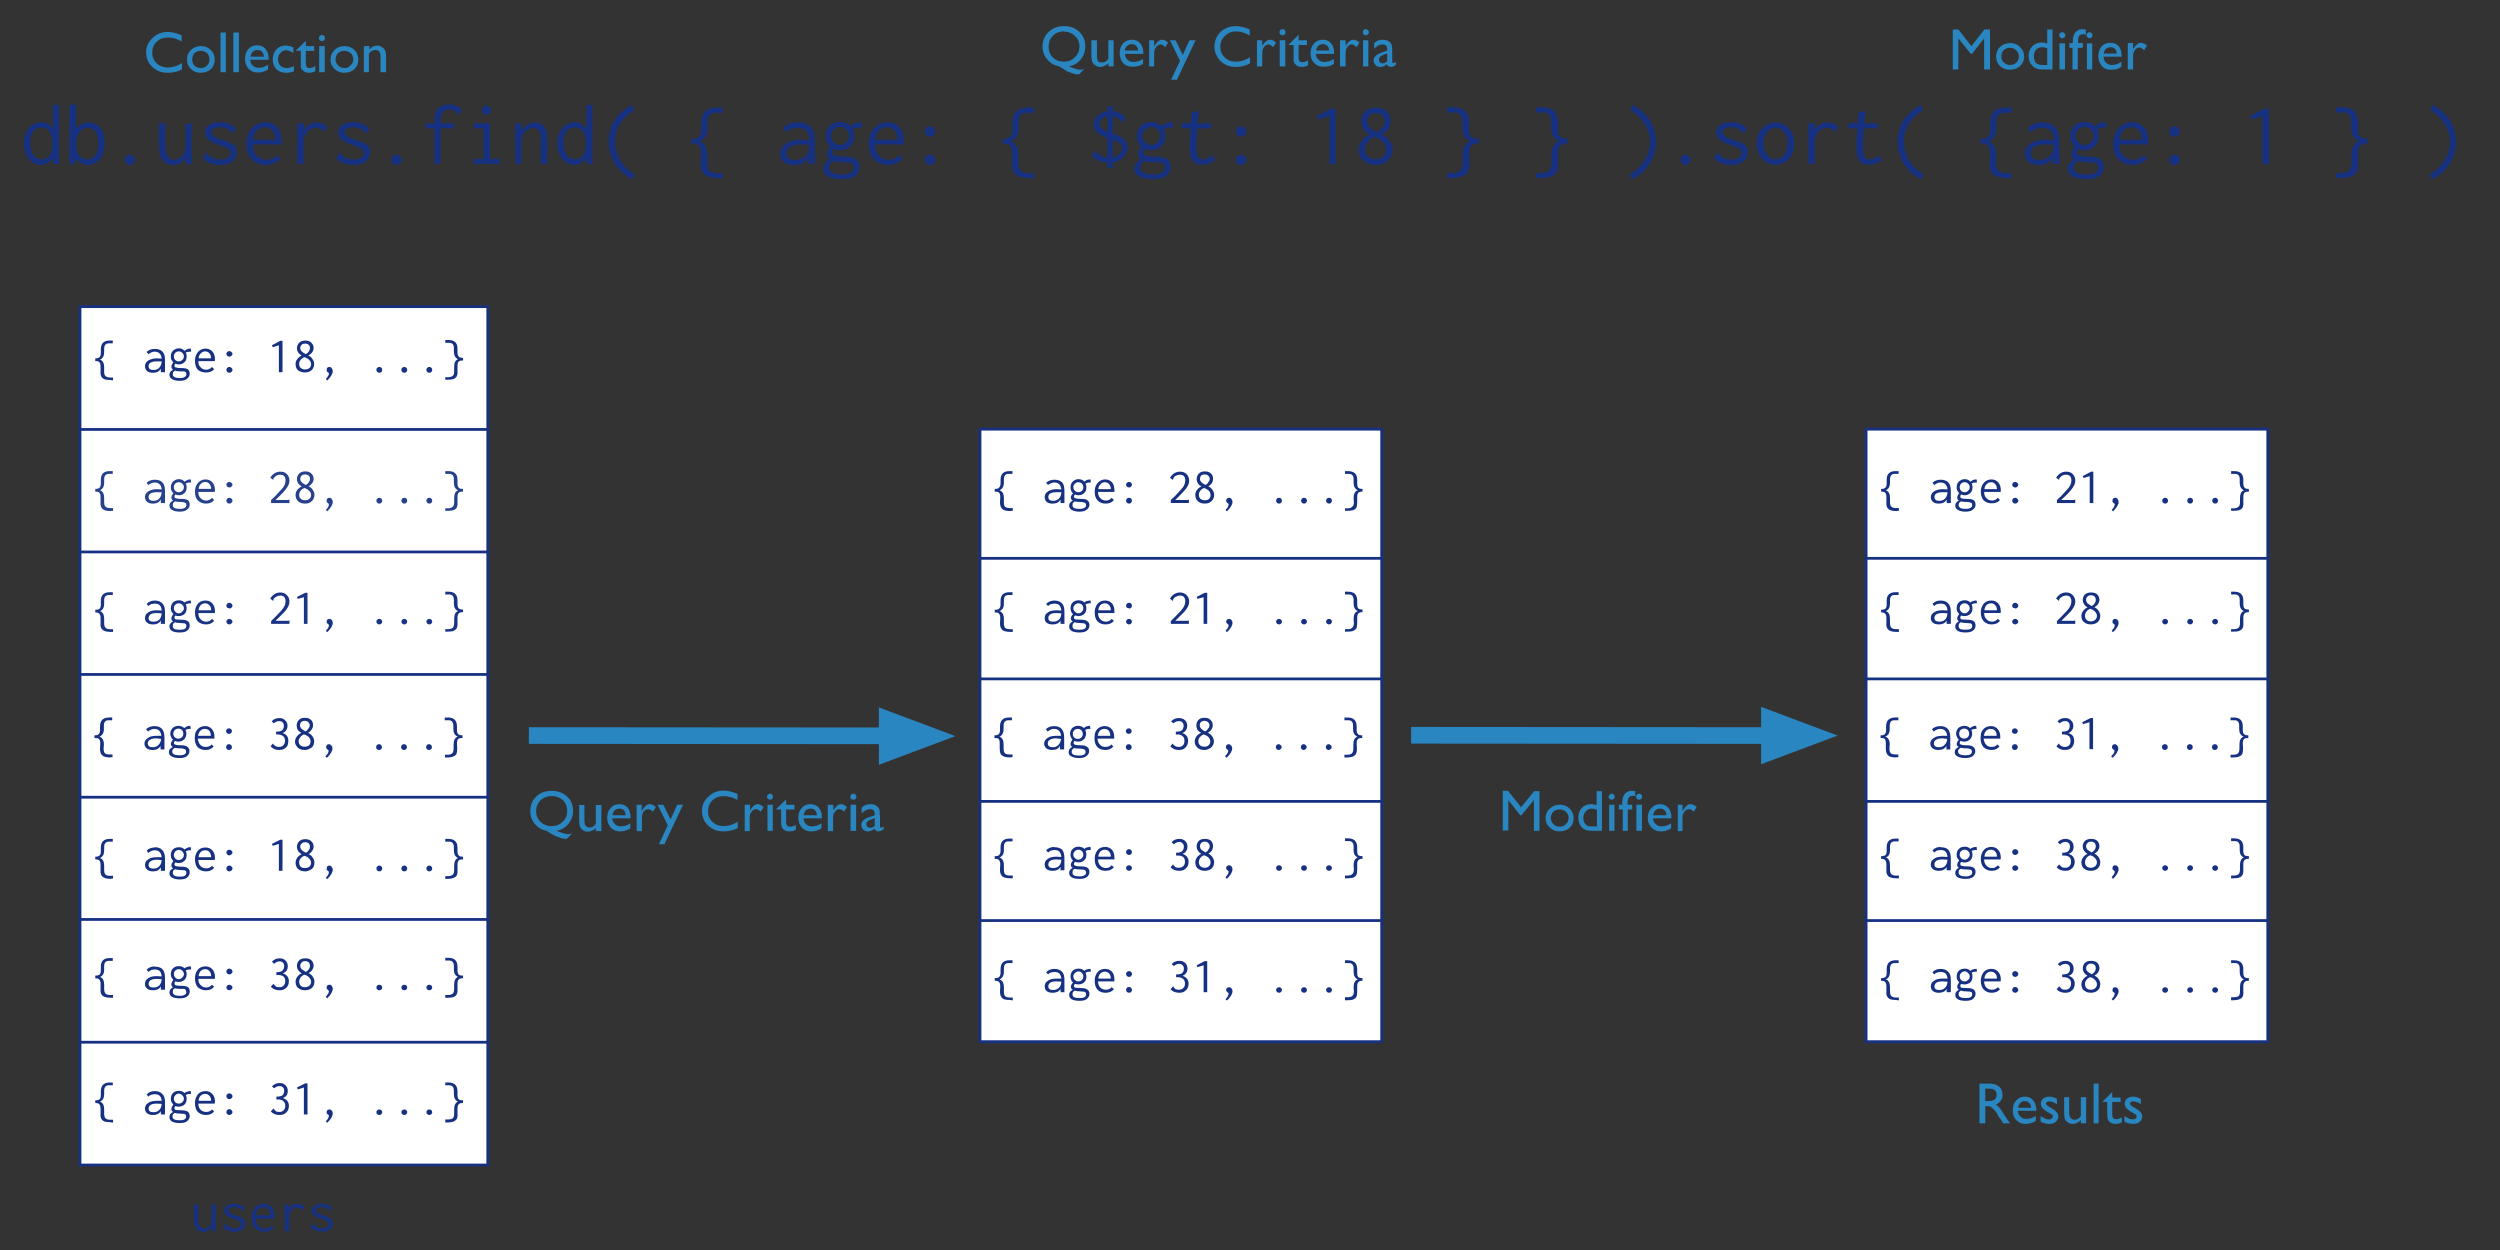 <svg xmlns="http://www.w3.org/2000/svg" viewBox="0, 0, 900, 450" height="450" width="900"><rect x="0" y="0" width="900" height="450" fill="#333333" stroke="none"/><path d="M28.8 110.4h146.8v309H28.8z" fill="#fff"/><path d="M28.8 110.4h146.8v309H28.8zm0 44.2h146.8M28.8 242.8h146.8M28.8 198.7h146.8M28.8 287h146.8M28.8 331h146.8M28.8 375.2h146.8" stroke="#173182" fill="none"/><path d="M40 136.8q-1.4 0-2.2-.2-.9-.3-1.3-1t-.3-2V132q0-1.2-.4-1.6-.4-.4-1.2-.4h-.3v-1h.3q.8 0 1.3-.5.4-.5.4-1.5v-1.3q0-3.1 3.2-3.1h1.1v1h-1.4q-1.7 0-1.7 2v1.2q0 2-1.5 2.7 1.5.5 1.5 2.7v1.6q0 1.2.5 1.6.5.5 1.7.5h1v1H40zm15.7-11.2q1.8 0 2.7.9 1 .9 1 3v4.5h-1.5v-1.3q-.8 1.5-2.8 1.5-1.4 0-2.1-.6-.8-.7-.8-1.7 0-.9.5-1.5.6-.7 1.5-1 1-.4 2.1-.4l1.9.1q-.1-1.3-.8-1.9-.6-.6-1.8-.6-.6 0-1.2.3l-1 .6-.6-.8q1.1-1.1 2.9-1.1zm-.5 7.6q1.4 0 2.1-.8.8-.8.9-2.3h-1.8q-1.3 0-2.1.4t-.8 1.3q0 1.4 1.7 1.4zm13.6-6.6h-.4q-.9 0-1.5.3.3.7.3 1.4 0 .8-.3 1.5-.4.6-1 1-.7.4-1.5.4-.7 0-1.3-.3-.3.4-.3.8t.5.6q.6.2 2 .2 1.7 0 2.4.5.6.6.6 1.6t-.9 1.7q-.8.8-2.7.8-1.7 0-2.7-.6-1-.5-1-1.6 0-.6.3-1 .4-.5 1-.8-.6-.4-.6-1.1 0-.7.7-1.5l-.7-1q-.2-.5-.2-1.2 0-.8.3-1.4.4-.7 1-1 .7-.5 1.6-.5 1.3 0 2 .9l1-.6q.4-.2 1-.2h.3l.1 1zm-4.4 3.5q.7 0 1.2-.5.6-.5.6-1.3t-.6-1.3q-.5-.5-1.2-.5-.8 0-1.3.5t-.5 1.3q0 .8.5 1.3t1.3.5zm2.7 4.7l-.1-.7-.6-.4H65q-1.3 0-2-.3l-.7.6-.1.8q0 .6.7 1 .6.3 1.9.3 1.1 0 1.7-.4.6-.3.6-1zm7.1-.7q-1.8 0-3-1-1-1.2-1-3.2 0-1.4.5-2.3.5-1 1.3-1.5.9-.6 2-.6 1.5 0 2.4 1 1 1 1 3l-.1.5h-5.9q0 1.6.9 2.3.7.8 2 .8 1.2 0 2-1l.8.8q-1 1.2-3 1.2zm1.8-5q0-1.2-.6-1.9t-1.5-.7q-1 0-1.6.7-.7.6-.8 1.8H76zm6.6-.7q-.4 0-.8-.3-.3-.3-.3-.7 0-.4.3-.7.3-.3.8-.3.4 0 .7.3.4.3.4.7 0 .4-.4.7-.3.3-.7.3zm0 5.8q-.5 0-.8-.3-.3-.3-.3-.8 0-.4.3-.7.3-.3.8-.3.4 0 .7.3.4.3.4.7 0 .5-.4.8-.3.3-.7.3zm17.8-.2v-9.7l-2.2.7-.3-.7 3-1.6h.8V134h-1.3zm9.4.1q-1 0-1.8-.4-.8-.3-1.2-1-.4-.7-.4-1.6 0-1 .6-1.8t1.6-1.3q-.7-.4-1.2-1-.5-.8-.5-1.6 0-1.2.8-2t2.2-.8q1.5 0 2.2.8.8.7.8 1.9 0 .8-.5 1.5T111 128q1 .4 1.5 1.3.6.8.6 1.8 0 .8-.4 1.5t-1.2 1.1q-.8.4-1.8.4zm.3-6.6q.7-.4 1.1-1 .4-.6.4-1.2 0-.7-.4-1.1-.5-.5-1.3-.5-.9 0-1.3.4-.5.5-.5 1.2t.5 1.2q.5.5 1.5 1zm-.3 5.5q1 0 1.6-.5.6-.6.6-1.4 0-.9-.7-1.5-.6-.7-1.7-1-.9.3-1.4 1-.5.6-.5 1.4 0 .9.5 1.4.6.6 1.6.6zm7.5 3.4q.5-.4.8-1 .3-.5.3-.8v-.3l-.4-.3-.4-.4v-.4q0-.5.2-.8.3-.3.8-.3t.8.4q.4.5.4 1.1 0 1.4-2 3.4l-.5-.6zm19.3-2.2q-.5 0-.8-.3-.3-.3-.3-.8 0-.4.3-.7.3-.3.8-.3.4 0 .7.3.3.3.3.7 0 .5-.3.8-.3.3-.7.3zm9 0q-.5 0-.8-.3-.3-.3-.3-.8 0-.4.3-.7.3-.3.8-.3.4 0 .7.3.3.3.3.7 0 .5-.3.8-.3.3-.7.3zm9 0q-.5 0-.8-.3-.3-.3-.3-.8 0-.4.3-.7.3-.3.8-.3.4 0 .7.3.3.3.3.7 0 .5-.3.8-.3.3-.7.3zm5.7 2.6v-1h1q1.1 0 1.7-.5.5-.4.5-1.6V132q0-2.2 1.4-2.7-1.5-.7-1.5-2.7v-1.3q0-1.9-1.7-1.9h-1.4v-1h1.1q3.3 0 3.3 3.1v1.3q0 1 .4 1.5t1.2.5h.4v1h-.4q-.8 0-1.2.4-.4.4-.4 1.6v1.8q.1 1.2-.3 1.9t-1.3 1q-.8.2-2.2.2h-.6z" font-size="18" font-family="Inconsolata" fill="#173182"/><path d="M40 184q-1.4 0-2.2-.3-.9-.3-1.3-1t-.3-2V179q0-1.2-.4-1.6-.4-.4-1.2-.4h-.3v-1h.3q.8 0 1.3-.5.4-.5.4-1.5v-1.3q0-3.1 3.2-3.1h1.1v1h-1.4q-1.7 0-1.7 2v1.2q0 2-1.5 2.7 1.5.5 1.5 2.8v1.5q0 1.2.5 1.6.5.5 1.7.5h1v1H40zm15.7-11.3q1.8 0 2.7.9 1 .9 1 3.1v4.4h-1.5v-1.3q-.8 1.5-2.8 1.5-1.4 0-2.1-.6-.8-.7-.8-1.7 0-.9.5-1.5.6-.7 1.5-1 1-.4 2.1-.4l1.9.1q-.1-1.3-.8-1.9-.6-.6-1.8-.6-.6 0-1.2.3l-1 .6-.6-.8q1.1-1.1 2.9-1.1zm-.5 7.6q1.4 0 2.1-.8.8-.8.9-2.3h-1.8q-1.3 0-2.1.4t-.8 1.3q0 1.4 1.7 1.4zm13.6-6.6h-.4q-.9 0-1.5.4.3.6.3 1.3 0 .8-.3 1.5-.4.6-1 1-.7.4-1.5.4-.7 0-1.3-.3-.3.4-.3.8t.5.6q.6.2 2 .2 1.7 0 2.4.5.6.6.6 1.6t-.9 1.7q-.8.8-2.7.8-1.7 0-2.7-.6-1-.5-1-1.6 0-.6.3-1 .4-.5 1-.8-.6-.4-.6-1.1 0-.7.7-1.5l-.7-1q-.2-.5-.2-1.2 0-.8.3-1.4.4-.7 1-1 .7-.5 1.6-.5 1.3 0 2 .9l1-.6q.4-.2 1-.2h.3l.1 1zm-4.4 3.5q.7 0 1.2-.5.6-.5.6-1.3t-.6-1.3q-.5-.5-1.2-.5-.8 0-1.3.5t-.5 1.3q0 .8.5 1.3t1.3.5zm2.7 4.7l-.1-.7-.6-.3q-.5-.2-1.4-.2-1.3 0-2-.2l-.7.6-.1.8q0 .6.7 1 .6.3 1.9.3 1.1 0 1.7-.4.6-.3.6-1zm7.1-.6q-1.8 0-3-1.2-1-1-1-3.1 0-1.4.5-2.3.5-1 1.3-1.5.9-.6 2-.6 1.5 0 2.4 1 1 1 1 3l-.1.5h-5.9q0 1.6.9 2.3.7.8 2 .8 1.2 0 2-1l.8.8q-1 1.3-3 1.3zM76 176q0-1.1-.6-1.8t-1.5-.7q-1 0-1.6.7-.7.6-.8 1.8H76zm6.6-.5q-.4 0-.8-.3-.3-.3-.3-.7 0-.4.3-.7.3-.3.8-.3.4 0 .7.3.4.3.4.7 0 .4-.4.7-.3.3-.7.3zm0 5.8q-.5 0-.8-.3-.3-.3-.3-.8 0-.4.3-.7.3-.3.8-.3.4 0 .7.3.4.3.4.7 0 .5-.4.8-.3.3-.7.3zm15-1.3l1.5-1.4 2.1-2.3q.8-.8 1.2-1.6.4-.9.4-1.7 0-1.1-.5-1.6t-1.4-.5q-.7 0-1.4.3l-.9.8-.2.4v.4l-.1-.1-1-.7q.6-1 1.5-1.6 1-.6 2.1-.6 1.5 0 2.3.8 1 1 1 2.4 0 1-.5 1.9-.5.9-1.2 1.7-.7.9-2 2.1l-1.3 1.3h4.6l.3-.2h.1v1.3h-6.6v-1zm12.2 1.3q-1 0-1.8-.4t-1.2-1.1q-.4-.7-.4-1.6 0-1 .6-1.8t1.6-1.3q-.7-.4-1.2-1-.5-.8-.5-1.6 0-1.2.8-2t2.2-.8q1.5 0 2.2.8.8.7.8 1.9 0 .8-.5 1.5t-1.3 1.2q1 .4 1.5 1.3.6.8.6 1.8 0 .8-.4 1.5t-1.2 1.2q-.8.4-1.8.4zm.3-6.7q.7-.4 1.1-1 .4-.6.4-1.2 0-.7-.4-1.1-.5-.5-1.3-.5-.9 0-1.3.4-.5.5-.5 1.2t.5 1.2q.5.5 1.5 1zm-.3 5.5q1 0 1.6-.5.6-.6.6-1.4 0-.9-.7-1.5-.6-.7-1.7-1-.9.3-1.4 1-.5.6-.5 1.4 0 .9.5 1.4.6.6 1.6.6zm7.5 3.5l.8-1q.3-.6.3-1v-.2l-.4-.3-.4-.4v-.4q0-.5.2-.8.3-.3.8-.3t.8.4q.4.5.4 1.1 0 1.4-2 3.4l-.5-.5zm19.3-2.3q-.5 0-.8-.3-.3-.3-.3-.8 0-.4.3-.7.3-.3.8-.3.4 0 .7.3.3.3.3.7 0 .5-.3.8-.3.3-.7.3zm9 0q-.5 0-.8-.3-.3-.3-.3-.8 0-.4.3-.7.3-.3.8-.3.4 0 .7.3.3.3.3.7 0 .5-.3.8-.3.3-.7.3zm9 0q-.5 0-.8-.3-.3-.3-.3-.8 0-.4.3-.7.3-.3.8-.3.4 0 .7.3.3.3.3.7 0 .5-.3.8-.3.3-.7.3zm5.7 2.7v-1h1q1.1 0 1.7-.6.5-.4.5-1.6v-1.5q0-2.3 1.4-2.8-1.5-.7-1.5-2.7v-1.3q0-1.9-1.7-1.9h-1.4v-1h1.1q3.3 0 3.3 3.1v1.3q0 1 .4 1.5t1.2.5h.4v1h-.4q-.8 0-1.2.4-.4.4-.4 1.6v1.8q.1 1.2-.3 2-.4.6-1.3.9-.8.2-2.2.2h-.6z" font-size="18" font-family="Inconsolata" fill="#26408c"/><path d="M39.8 272.7q-1.3 0-2.2-.3-.8-.3-1.2-1-.4-.7-.4-1.9l.1-1.8q0-1.1-.4-1.6-.4-.4-1.2-.4H34v-1h.4q.8 0 1.2-.5.4-.4.4-1.4v-1.3q0-3.2 3.3-3.2h1.1v1H39q-1.6 0-1.6 2v1.2q0 2-1.6 2.7 1.6.5 1.6 2.8l-.1 1.5q0 1.2.5 1.7.5.4 1.8.4h.9v1h-.7zm15.8-11.3q1.7 0 2.6.9 1 1 1 3.1v4.4h-1.4v-1.3Q57 270 55 270q-1.4 0-2.2-.6-.8-.7-.8-1.7 0-.8.6-1.5.6-.6 1.5-1 1-.3 2-.3h2q-.2-1.3-.8-1.9-.6-.6-1.8-.6-.6 0-1.2.3-.6.2-1 .7l-.7-.9q1.2-1.1 3-1.1zM55 269q1.3 0 2-.8.9-.8 1-2.2l-1.8-.2q-1.4 0-2.2.5-.8.4-.8 1.3 0 1.4 1.8 1.4zm13.7-6.6h-.5q-.8 0-1.4.4.3.6.3 1.3 0 .8-.4 1.5-.3.6-1 1-.6.4-1.5.4-.7 0-1.2-.3-.4.4-.4.8t.6.6q.5.2 2 .2 1.7 0 2.3.6.7.5.7 1.5t-.9 1.8q-.9.7-2.7.7-1.8 0-2.8-.6-1-.5-1-1.5 0-.7.4-1.2l1-.7q-.7-.4-.7-1 0-.8.8-1.6-.5-.4-.7-1-.3-.5-.3-1.2 0-.8.4-1.4.4-.7 1-1 .7-.4 1.5-.4 1.3 0 2.1.8l1-.6q.4-.2 1-.2h.2l.2 1.1zm-4.5 3.5q.8 0 1.3-.5t.5-1.3q0-.7-.5-1.3-.5-.5-1.3-.5-.7 0-1.3.5-.5.6-.5 1.3 0 .8.5 1.3.6.5 1.3.5zm2.8 4.7q0-.4-.2-.7-.1-.2-.6-.3-.4-.2-1.3-.2-1.3 0-2-.2l-.7.6q-.2.3-.2.8 0 .6.7 1 .7.3 2 .3 1.1 0 1.7-.3.6-.4.6-1zm7-.6q-1.8 0-2.9-1.1-1-1.2-1-3.2 0-1.3.4-2.3.6-1 1.4-1.5.9-.5 2-.5 1.4 0 2.3 1 1 1 1 2.9v.6h-6q.2 1.5 1 2.3.7.7 1.9.7 1.3 0 2.1-.9l.7.7q-1 1.3-2.8 1.3zm1.9-5.1q0-1.2-.6-1.9-.6-.6-1.6-.6-.9 0-1.5.6-.7.6-.9 1.9H76zm6.5-.7q-.4 0-.7-.3-.3-.3-.3-.7 0-.4.3-.7.3-.3.7-.3.5 0 .8.3.3.3.3.7 0 .4-.3.7-.3.3-.8.3zm0 5.8q-.4 0-.7-.3-.3-.3-.3-.7 0-.5.3-.8.3-.3.7-.3.5 0 .8.3.3.3.3.8 0 .4-.3.7-.3.3-.8.3zm19.3-6.1q1 .3 1.6 1 .5.7.5 1.8 0 1-.3 1.7-.4.7-1.2 1.2-.8.4-1.8.4t-1.7-.3q-.8-.4-1.4-1l.8-1q.5.6 1 .9.5.3 1.2.3 1 0 1.6-.6.6-.6.6-1.6 0-1.2-.7-1.7-.7-.6-2-.6h-.5v-1q1.6 0 2.2-.5.6-.6.6-1.7 0-.7-.5-1.2-.4-.4-1.1-.4-1.2 0-2 .8l-.8-.7q1-1.2 2.8-1.2 1.3 0 2 .8.9.7.9 2 0 1-.5 1.6-.4.7-1.3 1zm-3.3 3.8h-.1v-.1h.1zm-.2 0q0-.1 0 0zm11.5 2.3q-1 0-1.9-.4-.7-.4-1.1-1.1-.5-.7-.5-1.5 0-1 .7-1.9.6-.8 1.6-1.3-.8-.4-1.3-1-.4-.8-.4-1.6 0-1.2.8-2 .7-.8 2.2-.8 1.4 0 2.2.8.7.7.7 1.9 0 .8-.5 1.5-.5.8-1.3 1.2 1 .4 1.6 1.3.6.8.6 1.8 0 .9-.4 1.6-.4.7-1.2 1-.8.5-1.8.5zm.3-6.7q.6-.3 1-1 .5-.5.5-1.2t-.5-1.1q-.4-.5-1.3-.5-.8 0-1.3.5-.4.4-.4 1 0 .8.5 1.3t1.5 1zm-.3 5.5q1 0 1.6-.5.5-.6.5-1.4 0-.8-.6-1.5-.7-.7-1.8-1-.8.3-1.3 1-.6.6-.6 1.4 0 .9.6 1.5.6.5 1.6.5zm7.4 3.5l.9-1q.3-.6.3-1v-.2q-.2 0-.4-.3l-.4-.4-.1-.4q0-.5.3-.8.3-.3.7-.3.5 0 .9.5.4.4.4 1 0 1.4-2 3.4l-.6-.5zm19.3-2.3q-.4 0-.7-.3-.3-.3-.3-.7 0-.5.3-.8.3-.3.7-.3.5 0 .8.3.3.3.3.8 0 .4-.3.7-.3.3-.8.3zm9 0q-.4 0-.7-.3-.3-.3-.3-.7 0-.5.3-.8.3-.3.7-.3.5 0 .8.3.3.3.3.8 0 .4-.3.7-.3.3-.8.3zm9 0q-.4 0-.7-.3-.3-.3-.3-.7 0-.5.3-.8.3-.3.7-.3.5 0 .8.3.3.3.3.8 0 .4-.3.7-.3.3-.8.3zm5.8 2.7v-1h.9q1.2 0 1.7-.5t.5-1.7V268q0-2.3 1.5-2.8-1.6-.7-1.6-2.7v-1.2q0-2-1.6-2h-1.5v-1h1.2q3.2 0 3.2 3.2v1.3q0 1 .4 1.4.4.5 1.3.5h.3v1h-.3q-.9 0-1.3.4-.4.5-.4 1.6l.1 1.8q0 1.2-.3 2-.4.6-1.3.9-.8.3-2.2.3h-.6z" font-size="18" font-family="Inconsolata" fill="#173182"/><path d="M40 227.5q-1.4 0-2.2-.3-.9-.3-1.3-1-.4-.6-.3-1.9v-1.8q0-1.1-.4-1.5-.4-.5-1.2-.5h-.3v-1h.3q.8 0 1.3-.4.4-.5.4-1.5v-1.3q0-3.1 3.2-3.1h1.1v1h-1.4q-1.7 0-1.7 1.9v1.3q0 2-1.5 2.6 1.5.5 1.5 2.8v1.5q0 1.2.5 1.7t1.7.5h1v1H40zm15.7-11.3q1.8 0 2.7 1 1 .9 1 3v4.4h-1.5v-1.2q-.8 1.4-2.8 1.4-1.4 0-2.1-.6-.8-.6-.8-1.6t.5-1.6q.6-.6 1.5-1 1-.3 2.1-.3l1.9.1q-.1-1.4-.8-2-.6-.5-1.8-.5l-1.2.2q-.5.2-1 .7l-.6-.8q1.1-1.2 2.9-1.2zm-.5 7.6q1.4 0 2.1-.7.8-.8.9-2.3l-1.8-.1q-1.3 0-2.1.4-.8.5-.8 1.4 0 1.3 1.7 1.3zm13.6-6.6h-.4q-.9 0-1.5.4.3.6.3 1.4 0 .8-.3 1.4-.4.7-1 1-.7.4-1.5.4-.7 0-1.3-.2-.3.4-.3.7 0 .5.5.7l2 .1q1.7 0 2.4.6.6.5.6 1.5 0 1.1-.9 1.8-.8.7-2.7.7-1.7 0-2.7-.5-1-.6-1-1.6 0-.7.3-1.1.4-.5 1-.8-.6-.4-.6-1 0-.8.7-1.6l-.7-1q-.2-.5-.2-1.1 0-.8.3-1.5.4-.7 1-1 .7-.4 1.6-.4 1.3 0 2 .8.5-.4 1-.5.4-.2 1-.2h.3l.1 1zm-4.4 3.6q.7 0 1.2-.6.6-.5.6-1.2 0-.8-.6-1.3-.5-.5-1.2-.5-.8 0-1.3.5t-.5 1.3q0 .7.5 1.2.5.6 1.3.6zm2.7 4.6l-.1-.6q-.2-.3-.6-.4l-1.4-.1q-1.3 0-2-.3l-.7.6-.1.9q0 .6.7 1 .6.2 1.9.2 1.1 0 1.7-.3.6-.4.6-1zm7.1-.6q-1.8 0-3-1.1-1-1.1-1-3.2 0-1.3.5-2.3.5-1 1.3-1.5.9-.5 2-.5 1.5 0 2.4 1 1 1 1 3l-.1.5h-5.9q0 1.5.9 2.3.7.8 2 .8 1.2 0 2-1l.8.7q-1 1.3-3 1.3zm1.8-5.1q0-1.2-.6-1.8-.6-.7-1.5-.7-1 0-1.6.6-.7.7-.8 1.9H76zm6.6-.7l-.8-.2q-.3-.3-.3-.7 0-.5.3-.8.3-.3.8-.3.4 0 .7.3.4.3.4.8 0 .4-.4.7-.3.3-.7.3zm0 5.8q-.5 0-.8-.3-.3-.3-.3-.7 0-.4.3-.7.3-.3.8-.3.4 0 .7.3.4.3.4.7 0 .4-.4.7-.3.3-.7.3zm15-1.2l1.5-1.5 2.1-2.2q.8-.9 1.2-1.7.4-.8.4-1.7 0-1-.5-1.6-.5-.5-1.4-.5-.7 0-1.4.4-.6.3-.9.7l-.2.4v.4h-.1l-1-.8q.6-1 1.5-1.6 1-.6 2.1-.6 1.5 0 2.3.9 1 .9 1 2.3 0 1-.5 2-.5.9-1.2 1.7l-2 2-1.3 1.3h4.6q.2 0 .3-.2h.1v1.3h-6.6v-1zm11.8 1V215l-2.2.6-.3-.7 3-1.5h.8v11.2h-1.3zm7.9 2.5l.8-1q.3-.5.3-.9v-.3l-.4-.3-.4-.4v-.4q0-.4.2-.7.3-.3.8-.3t.8.4q.4.4.4 1 0 1.5-2 3.4l-.5-.5zm19.3-2.3q-.5 0-.8-.3-.3-.3-.3-.7 0-.4.3-.7.3-.3.8-.3.4 0 .7.3.3.3.3.7 0 .4-.3.7-.3.3-.7.3zm9 0q-.5 0-.8-.3-.3-.3-.3-.7 0-.4.3-.7.3-.3.8-.3.4 0 .7.3.3.3.3.7 0 .4-.3.7-.3.3-.7.3zm9 0q-.5 0-.8-.3-.3-.3-.3-.7 0-.4.3-.7.3-.3.8-.3.4 0 .7.3.3.3.3.7 0 .4-.3.7-.3.3-.7.3zm5.7 2.7v-1h1q1.1 0 1.7-.5.5-.5.5-1.7v-1.5q0-2.3 1.4-2.8-1.5-.7-1.5-2.6V216q0-2-1.7-2h-1.4v-1h1.1q3.3 0 3.3 3.2v1.3q0 1 .4 1.5.4.4 1.2.4h.4v1h-.4q-.8 0-1.2.5-.4.4-.4 1.5v1.8q.1 1.3-.3 2-.4.6-1.3 1-.8.2-2.2.2h-.6z" font-size="18" font-family="Inconsolata" fill="#1a3485"/><path d="M40 404q-1.4 0-2.2-.2-.9-.3-1.3-1-.4-.6-.3-1.9v-1.8q0-1.1-.4-1.5-.4-.5-1.2-.5h-.3v-1h.3q.8 0 1.3-.4.4-.5.4-1.5v-1.3q0-3.2 3.2-3.2h1.1v1h-1.4q-1.7 0-1.7 2v1.2q0 2-1.5 2.7 1.5.5 1.5 2.8v1.5q0 1.2.5 1.7t1.7.5h1v1H40zm15.7-11.2q1.8 0 2.7 1 1 .8 1 3v4.4h-1.5V400q-.8 1.4-2.8 1.4-1.4 0-2.1-.6-.8-.6-.8-1.7 0-.8.5-1.5.6-.6 1.5-1 1-.3 2.1-.3h1.9q-.1-1.3-.8-1.9-.6-.5-1.8-.5l-1.2.2q-.5.2-1 .7l-.6-.8q1.1-1.2 2.9-1.2zm-.5 7.6q1.4 0 2.1-.8.8-.7.9-2.2l-1.8-.1q-1.3 0-2.1.4-.8.5-.8 1.4 0 1.3 1.7 1.3zm13.6-6.6h-.4q-.9 0-1.5.4.3.6.3 1.3 0 .9-.3 1.5-.4.7-1 1-.7.4-1.5.4-.7 0-1.3-.2-.3.4-.3.7 0 .5.5.7l2 .1q1.7 0 2.4.6.6.5.6 1.5t-.9 1.8q-.8.7-2.7.7-1.7 0-2.7-.5-1-.6-1-1.6 0-.7.3-1.1.4-.5 1-.8-.6-.4-.6-1 0-.8.7-1.6l-.7-1q-.2-.5-.2-1.2t.3-1.4q.4-.7 1-1 .7-.4 1.6-.4 1.3 0 2 .8.5-.4 1-.5.4-.2 1-.2h.3l.1 1zm-4.4 3.5q.7 0 1.2-.5.6-.5.6-1.3 0-.7-.6-1.2-.5-.6-1.2-.6-.8 0-1.3.6-.5.5-.5 1.2 0 .8.5 1.3t1.3.5zM67 402l-.1-.7-.6-.3-1.4-.1q-1.3 0-2-.3l-.7.6-.1.8q0 .7.7 1 .6.3 1.9.3 1.1 0 1.7-.3.6-.4.6-1zm7.2-.6q-1.8 0-3-1.1-1-1.1-1-3.2 0-1.3.5-2.3.5-1 1.3-1.5.9-.5 2-.5 1.5 0 2.4 1 1 1 1 2.9l-.1.6h-5.9q0 1.5.9 2.3.7.7 2 .7 1.2 0 2-.9l.8.7q-1 1.3-3 1.3zm1.8-5.1q0-1.2-.6-1.8-.6-.7-1.5-.7-1 0-1.6.6-.7.6-.8 1.9H76zm6.6-.6q-.4 0-.8-.3-.3-.3-.3-.8 0-.4.3-.7.3-.3.8-.3.4 0 .7.3.4.3.4.7 0 .5-.4.8-.3.3-.7.3zm0 5.7q-.5 0-.8-.3-.3-.3-.3-.7 0-.4.3-.8.3-.3.8-.3.4 0 .7.3.4.4.4.8t-.4.7q-.3.3-.7.3zm19.2-6.1q1 .3 1.6 1 .6.7.6 1.8 0 1-.4 1.7t-1.2 1.2q-.7.4-1.8.4-.9 0-1.7-.3-.8-.3-1.4-1l.9-1 1 1q.4.2 1.2.2 1 0 1.5-.6.6-.6.6-1.6 0-1.1-.7-1.7-.7-.6-1.9-.6h-.6v-1q1.6 0 2.2-.5.6-.6.6-1.6 0-.8-.4-1.2-.5-.5-1.2-.5-1.2 0-2 .8l-.8-.7q1.1-1.2 2.8-1.2 1.3 0 2.1.8t.8 2q0 1-.4 1.6-.5.7-1.4 1zm-3.2 3.8h-.2v-.1h.2zm-.2 0q0-.1 0 0zm11 2.1v-9.7l-2.2.7-.3-.7 3-1.5h.8v11.2h-1.3zm7.9 2.5l.8-1 .3-.9v-.3l-.4-.3-.4-.4v-.4q0-.4.2-.7.3-.3.8-.3t.8.4q.4.4.4 1 0 1.5-2 3.4l-.5-.5zm19.3-2.3q-.5 0-.8-.3-.3-.3-.3-.7 0-.4.3-.7.3-.3.8-.3.4 0 .7.3.3.3.3.7 0 .4-.3.7-.3.3-.7.3zm9 0q-.5 0-.8-.3-.3-.3-.3-.7 0-.4.3-.7.3-.3.8-.3.4 0 .7.3.3.3.3.7 0 .4-.3.7-.3.3-.7.3zm9 0q-.5 0-.8-.3-.3-.3-.3-.7 0-.4.3-.7.3-.3.8-.3.4 0 .7.3.3.3.3.7 0 .4-.3.7-.3.3-.7.3zm5.7 2.6v-1h1q1.1 0 1.7-.4.5-.5.5-1.7v-1.5q0-2.3 1.4-2.8-1.5-.7-1.5-2.7v-1.2q0-2-1.7-2h-1.4v-1h1.1q3.3 0 3.3 3.2v1.3q0 1 .4 1.5.4.4 1.2.4h.4v1h-.4q-.8 0-1.2.5-.4.4-.4 1.5v1.8q.1 1.3-.3 2-.4.6-1.3.9-.8.3-2.2.3h-.6zM40 316.4q-1.4 0-2.2-.3-.9-.3-1.3-1t-.3-1.9v-1.8q0-1.1-.4-1.6-.4-.4-1.2-.4h-.3v-1h.3q.8 0 1.3-.5.4-.4.4-1.4v-1.3q0-3.2 3.2-3.2h1.1v1h-1.4q-1.7 0-1.7 2v1.2q0 2-1.5 2.7 1.5.5 1.5 2.8v1.5q0 1.2.5 1.7.5.4 1.7.4h1v1H40zM55.7 305q1.8 0 2.7 1 1 1 1 3.1v4.4h-1.5v-1.3q-.8 1.5-2.8 1.5-1.4 0-2.1-.6-.8-.7-.8-1.7 0-.8.5-1.5.6-.6 1.5-1 1-.3 2.1-.3h1.9q-.1-1.3-.8-1.9-.6-.6-1.8-.6-.6 0-1.2.3-.5.2-1 .7l-.6-.9q1.1-1.1 2.9-1.1zm-.5 7.7q1.4 0 2.1-.8.8-.8.9-2.2-.8-.2-1.8-.2-1.3 0-2.1.5-.8.4-.8 1.4 0 1.3 1.7 1.3zm13.6-6.6h-.4q-.9 0-1.5.4.3.6.3 1.3 0 .8-.3 1.5-.4.6-1 1-.7.4-1.5.4-.7 0-1.3-.2-.3.3-.3.7 0 .4.5.6.6.2 2 .2 1.7 0 2.4.6.6.5.6 1.5t-.9 1.8q-.8.7-2.7.7-1.7 0-2.7-.6-1-.5-1-1.5 0-.7.3-1.2l1-.7q-.6-.4-.6-1 0-.8.7-1.6l-.7-1q-.2-.5-.2-1.2 0-.8.3-1.4.4-.7 1-1 .7-.4 1.6-.4 1.3 0 2 .8l1-.6q.4-.2 1-.2h.3l.1 1.1zm-4.4 3.5q.7 0 1.2-.5.6-.5.6-1.3 0-.7-.6-1.3-.5-.5-1.2-.5-.8 0-1.3.5-.5.6-.5 1.3 0 .8.5 1.3t1.3.5zm2.7 4.7l-.1-.7-.6-.3-1.4-.1q-1.3 0-2-.3l-.7.6-.1.8q0 .6.7 1 .6.3 1.9.3 1.1 0 1.7-.3.6-.4.6-1zm7.1-.6q-1.8 0-3-1.1-1-1.2-1-3.2 0-1.3.5-2.3.5-1 1.3-1.5.9-.5 2-.5 1.5 0 2.4 1 1 1 1 2.9l-.1.6h-5.9q0 1.5.9 2.3.7.7 2 .7 1.2 0 2-.9l.8.7q-1 1.3-3 1.3zm1.8-5.1q0-1.2-.6-1.9-.6-.6-1.5-.6-1 0-1.6.6-.7.6-.8 1.9H76zm6.6-.6q-.4 0-.8-.4-.3-.3-.3-.7 0-.4.3-.7.3-.3.8-.3.4 0 .7.3.4.3.4.7 0 .4-.4.7-.3.3-.7.3zm0 5.7q-.5 0-.8-.3-.3-.3-.3-.7 0-.5.3-.8.3-.3.8-.3.4 0 .7.3.4.3.4.8 0 .4-.4.7-.3.3-.7.3zm17.8-.2v-9.7l-2.2.7-.3-.7 3-1.5h.8v11.2h-1.3zm9.4.2q-1 0-1.8-.4t-1.2-1.1q-.4-.7-.4-1.5 0-1 .6-1.9.6-.8 1.6-1.3-.7-.4-1.2-1-.5-.8-.5-1.6 0-1.2.8-2t2.2-.8q1.5 0 2.2.8.8.7.8 1.9 0 .8-.5 1.5-.5.8-1.3 1.2 1 .4 1.5 1.3.6.8.6 1.8 0 .9-.4 1.6-.4.7-1.2 1-.8.5-1.8.5zm.3-6.7q.7-.3 1.1-1 .4-.5.4-1.2 0-.6-.4-1.1-.5-.5-1.3-.5-.9 0-1.3.5-.5.4-.5 1 0 .8.5 1.3t1.5 1zm-.3 5.5q1 0 1.6-.5.6-.6.6-1.4 0-.8-.7-1.5-.6-.7-1.7-1-.9.3-1.4 1-.5.6-.5 1.4 0 .9.5 1.5.6.5 1.6.5zm7.5 3.5l.8-1q.3-.6.3-1v-.2l-.4-.3-.4-.4v-.4l.2-.8q.3-.3.8-.3t.8.5q.4.4.4 1 0 1.4-2 3.4l-.5-.5zm19.3-2.3q-.5 0-.8-.3-.3-.3-.3-.7 0-.4.3-.8.3-.3.8-.3.4 0 .7.3.3.4.3.8t-.3.7q-.3.3-.7.3zm9 0q-.5 0-.8-.3-.3-.3-.3-.7 0-.4.3-.8.3-.3.8-.3.4 0 .7.3.3.4.3.8t-.3.7q-.3.3-.7.3zm9 0q-.5 0-.8-.3-.3-.3-.3-.7 0-.4.3-.8.3-.3.8-.3.4 0 .7.3.3.4.3.8t-.3.7q-.3.3-.7.3zm5.7 2.7v-1h1q1.1 0 1.7-.5.5-.5.5-1.7v-1.5q0-2.3 1.4-2.8-1.5-.7-1.5-2.7V305q0-2-1.7-2h-1.4v-1h1.1q3.3 0 3.3 3.2v1.3q0 1 .4 1.4.4.5 1.2.5h.4v1h-.4q-.8 0-1.2.4-.4.5-.4 1.6v1.8q.1 1.2-.3 2-.4.6-1.3.9-.8.3-2.2.3h-.6zM40 359.2q-1.4 0-2.2-.3-.9-.2-1.3-1-.4-.6-.3-1.9v-1.8q0-1-.4-1.5t-1.2-.5h-.3v-1h.3q.8 0 1.3-.4.4-.5.4-1.5V348q0-3.1 3.2-3.1h1.1v1h-1.4q-1.7 0-1.7 1.9v1.3q0 2-1.5 2.6 1.5.5 1.5 2.8v1.5q0 1.2.5 1.7t1.7.5h1v1H40zM55.7 348q1.8 0 2.7.8 1 1 1 3.2v4.3h-1.5v-1.2q-.8 1.4-2.8 1.4-1.4 0-2.1-.6-.8-.6-.8-1.6t.5-1.6q.6-.6 1.5-1 1-.3 2.1-.3l1.9.1q-.1-1.4-.8-2-.6-.5-1.8-.5l-1.2.2-1 .7-.6-.8q1.1-1.2 2.9-1.2zm-.5 7.5q1.4 0 2.1-.7.8-.8.9-2.3l-1.8-.1q-1.3 0-2.1.4-.8.5-.8 1.4 0 1.3 1.7 1.3zm13.6-6.5h-.4q-.9 0-1.5.3.3.6.3 1.4 0 .8-.3 1.4-.4.7-1 1-.7.4-1.5.4-.7 0-1.3-.2-.3.4-.3.7 0 .5.5.7.6.2 2 .2 1.7 0 2.4.5.6.5.6 1.5 0 1.1-.9 1.8-.8.7-2.7.7-1.7 0-2.7-.5-1-.6-1-1.6 0-.6.3-1.1.4-.5 1-.8-.6-.3-.6-1 0-.8.7-1.6l-.7-1q-.2-.5-.2-1.1 0-.8.3-1.5.4-.6 1-1 .7-.4 1.6-.4 1.3 0 2 .8.5-.4 1-.5.4-.2 1-.2h.3l.1 1zm-4.4 3.5q.7 0 1.2-.6.6-.5.6-1.2 0-.8-.6-1.3-.5-.5-1.2-.5-.8 0-1.3.5t-.5 1.3q0 .7.5 1.2.5.6 1.3.6zM67 357l-.1-.6q-.2-.3-.6-.4H65q-1.3 0-2-.2-.5.2-.7.5l-.1.9q0 .6.7 1 .6.3 1.9.3 1.1 0 1.7-.4.6-.3.6-1zm7.2-.5q-1.8 0-3-1.1-1-1.1-1-3.2 0-1.3.5-2.3.5-1 1.3-1.5.9-.5 2-.5 1.5 0 2.4 1 1 1 1 3l-.1.5h-5.9q0 1.5.9 2.3.7.8 2 .8 1.2 0 2-1l.8.7q-1 1.3-3 1.3zm1.8-5.1q0-1.2-.6-1.8-.6-.7-1.5-.7-1 0-1.6.6-.7.7-.8 1.9H76zm6.6-.6q-.4 0-.8-.3-.3-.3-.3-.7 0-.5.3-.8.3-.3.8-.3.4 0 .7.3.4.3.4.8 0 .4-.4.7-.3.3-.7.3zm0 5.7q-.5 0-.8-.3-.3-.3-.3-.7 0-.4.3-.7.3-.3.8-.3.4 0 .7.3.4.3.4.7 0 .4-.4.7-.3.3-.7.3zm19.2-6.1q1 .3 1.6 1 .6.8.6 1.9 0 .9-.4 1.6-.4.7-1.2 1.2-.7.4-1.8.4-.9 0-1.7-.3-.8-.3-1.4-1l.9-1 1 1q.4.2 1.2.2 1 0 1.5-.6.6-.6.6-1.6 0-1.1-.7-1.7-.7-.5-1.9-.5h-.6v-1q1.6 0 2.2-.6.6-.6.6-1.6 0-.8-.4-1.2-.5-.5-1.2-.5-1.2 0-2 .9l-.8-.8q1.1-1.2 2.8-1.2 1.3 0 2.1.8t.8 2q0 1-.4 1.6-.5.7-1.4 1zm-3.2 3.8h-.2.2zm-.2 0zm11.4 2.3q-1 0-1.8-.4t-1.2-1q-.4-.8-.4-1.6 0-1 .6-1.8.6-.9 1.6-1.3-.7-.4-1.2-1.1-.5-.7-.5-1.6 0-1.2.8-2 .8-.7 2.2-.7 1.5 0 2.2.7.8.8.8 2 0 .7-.5 1.5-.5.7-1.3 1.1 1 .5 1.5 1.3.6.9.6 1.8t-.4 1.6q-.4.7-1.2 1.1-.8.4-1.8.4zm.3-6.6q.7-.4 1.1-1 .4-.6.4-1.2 0-.7-.4-1.2-.5-.5-1.3-.5-.9 0-1.3.5-.5.5-.5 1.1 0 .8.5 1.3l1.5 1zm-.3 5.5q1 0 1.6-.6.6-.5.6-1.4 0-.8-.7-1.5-.6-.7-1.7-1-.9.3-1.4 1-.5.7-.5 1.5t.5 1.4q.6.6 1.6.6zm7.5 3.4l.8-1q.3-.5.3-.9v-.2l-.4-.4-.4-.4v-.4q0-.4.2-.7.3-.3.8-.3t.8.4q.4.4.4 1 0 1.5-2 3.5l-.5-.6zm19.3-2.3q-.5 0-.8-.3-.3-.3-.3-.7 0-.4.3-.7.3-.3.8-.3.4 0 .7.3.3.3.3.7 0 .4-.3.7-.3.3-.7.3zm9 0q-.5 0-.8-.3-.3-.3-.3-.7 0-.4.3-.7.3-.3.8-.3.4 0 .7.3.3.3.3.7 0 .4-.3.7-.3.3-.7.3zm9 0q-.5 0-.8-.3-.3-.3-.3-.7 0-.4.3-.7.3-.3.8-.3.4 0 .7.3.3.3.3.7 0 .4-.3.7-.3.3-.7.3zm5.7 2.7v-1h1q1.1 0 1.7-.5.5-.5.5-1.7v-1.5q0-2.3 1.4-2.8-1.5-.7-1.5-2.6v-1.3q0-2-1.7-2h-1.4v-1h1.1q3.3 0 3.3 3.2v1.3q0 1 .4 1.5.4.4 1.2.4h.4v1h-.4q-.8 0-1.2.5-.4.4-.4 1.5v1.8q.1 1.3-.3 2t-1.3 1q-.8.2-2.2.2h-.6z" font-size="18" font-family="Inconsolata" fill="#173182"/><path d="M73.2 443.5q-1.5 0-2.4-1.1-1-1.2-1-3.4v-5.4h1.6v5.4q0 1.7.5 2.5.7.7 1.6.7 1.1 0 1.9-.8.7-.9.7-2.5v-5.3h1.5v9l.2.6h-1.4l-.2-.6v-.8q-.5.8-1.3 1.2-.8.5-1.7.5zm11.8-5.9q1.8.5 2.5 1.2.8.6.8 1.6 0 1.3-1 2.2-1 .8-3 .8-2.4 0-4-1.5l.8-1.4 1.3 1.3q.7.4 2 .4 1 0 1.7-.4t.7-1.1q0-.7-.6-1-.5-.5-1.8-.9-3.7-1-3.7-3 0-1 1-1.7.9-.7 2.6-.7 1.3 0 2.2.4.9.3 1.6 1.1l-.9 1q-.4-.6-1.2-1-.8-.4-1.7-.4-.9 0-1.5.4-.5.3-.5.8 0 .6.5 1 .6.4 2.2.9zm2-1.6h.2l-.1.1H87zm.2 0q0 .1 0 0zm-5.9 4.4q0 .1-.2 0h.2zm-.2 0zm14.1 3q-2.1 0-3.4-1.3-1.2-1.3-1.2-3.6 0-1.6.5-2.7.6-1.2 1.6-1.8 1-.6 2.3-.6 1.7 0 2.8 1.2 1 1.1 1 3.4v.7H92q0 1.7 1 2.6.9 1 2.3 1 1.5 0 2.5-1.1l.8.8q-1.2 1.4-3.4 1.4zm2.1-6q0-1.3-.7-2-.6-.8-1.7-.8-1 0-1.9.7-.7.7-1 2.2h5.3zm11.7-1.8l-1-.7-1-.2q-.8 0-1.4.4-.7.4-1.1 1.1-.4.8-.4 2v5h-1.6v-9.6h1.6v1.8q.4-1 1.2-1.5.8-.5 1.8-.5 1.5 0 2.5 1l-.6 1.2zm0 0q.1.2 0 .2v-.1zm-.3.1h.2v.1h-.2zm7.8 1.9q1.8.5 2.5 1.2.8.6.8 1.6 0 1.3-1 2.2-1 .8-3 .8-2.4 0-4-1.5l.8-1.4 1.3 1.3q.7.4 2 .4 1 0 1.7-.4t.7-1.1q0-.7-.6-1-.5-.5-1.8-.9-3.7-1-3.7-3 0-1 1-1.7.9-.7 2.6-.7 1.3 0 2.2.4.9.3 1.6 1.1l-.9 1q-.4-.6-1.2-1-.8-.4-1.7-.4-.9 0-1.5.4-.5.3-.5.8 0 .6.5 1 .6.4 2.2.9zm2-1.6h.2l-.1.1h-.1zm.2 0q0 .1 0 0zm-5.9 4.4q0 .1-.2 0h.2zm-.2 0z" font-size="21" font-family="Inconsolata" fill="#173182"/><g stroke="#2a86c0" stroke-width="6"><path d="M190.4 264.8l129 .1" fill="none"/><path d="M319.4 271l16-6-16-6z" fill="#2a86c0"/></g><path d="M206 300l-2 2q-1 0-2.1-.3l-2.1-.8q-1.1-.5-3-1.8-2.5-.4-4.2-2.4-1.7-2-1.7-4.7 0-3.2 2.2-5.3 2.1-2 5.5-2 3.3 0 5.5 2t2.2 5.2q0 2.7-1.7 4.7-1.6 2-4.3 2.5l.6.2q2.5 1 3.6 1 .7 0 1.5-.3zm-7.4-13.4q-2.4 0-4 1.5-1.6 1.6-1.6 4 0 2.2 1.6 3.8 1.6 1.5 4 1.5t4-1.6q1.6-1.5 1.6-3.8 0-2.4-1.6-4-1.6-1.4-4-1.4zm15.9 12.5V298q-.5.7-1.3 1-.8.4-1.5.4-1 0-1.7-.4-.7-.5-1.1-1.2-.4-.8-.4-2.6v-5.4h1.9v5.4q0 1.5.4 2 .4.7 1.5.7 1.3 0 2.2-1.3v-6.8h2v9.4h-2zm12.5-4.5h-6.6q.1 1.3 1 2.1.8.8 2.1.8 1.9 0 3.4-1.1v1.8q-.8.6-1.7.8-.8.3-2 .3-1.5 0-2.5-.7-1-.6-1.5-1.7-.6-1-.6-2.5 0-2.2 1.2-3.5 1.2-1.4 3.2-1.4 1.8 0 3 1.3 1 1.3 1 3.5v.3zm-6.5-1.1h4.7q0-1.2-.6-1.8-.6-.6-1.6-.6t-1.7.6q-.6.6-.8 1.8zm10.5-3.8v2.2l.2-.2q1.3-2.2 2.7-2.2 1 0 2.2 1l-1 1.7q-1-.9-1.8-.9-.9 0-1.6.9-.6.8-.6 2v5h-1.9v-9.5h1.9zm12.8 0h2.1l-6.7 14.2h-2l3.2-6.8-3.7-7.4h2.1l2.6 5.3 2.4-5.3zm21.8 6.1v2.3q-2.2 1.2-5.2 1.2-2.4 0-4-1-1.7-1-2.7-2.6-1-1.7-1-3.7 0-3.1 2.3-5.2 2.2-2.2 5.5-2.2 2.2 0 5 1.2v2.2q-2.5-1.4-5-1.4-2.4 0-4 1.5-1.6 1.6-1.6 4 0 2.3 1.6 3.8t4 1.5q2.7 0 5.1-1.6zm4.4-6.1v2.2-.2q1.4-2.2 2.7-2.2 1 0 2.2 1l-1 1.7q-1-.9-1.7-.9-1 0-1.6.9-.7.8-.7 2v5h-1.8v-9.5h1.8zm7.2-4q.5 0 .8.4.3.3.3.7 0 .5-.3.8-.3.3-.8.3-.4 0-.7-.3-.4-.3-.4-.8 0-.4.4-.7.3-.4.7-.4zm-.9 4h1.9v9.4h-1.9v-9.4zm3.2 1.5l3.5-3.4v1.9h3v1.7h-3v4.6q0 1.6 1.4 1.6 1 0 2.1-.6v1.7q-1 .6-2.3.6-1.3 0-2.2-.7l-.4-.5-.3-.8-.1-1.7v-4.2h-1.7v-.2zm16.4 3.4h-6.6q0 1.3.9 2.1.8.8 2.1.8 1.9 0 3.4-1.1v1.8q-.8.6-1.7.8-.8.3-2 .3-1.5 0-2.5-.7-1-.6-1.5-1.7-.6-1-.6-2.5 0-2.2 1.2-3.5 1.2-1.4 3.2-1.4 1.9 0 3 1.3t1.1 3.5v.3zm-6.6-1.1h4.8q-.1-1.2-.7-1.8-.6-.6-1.6-.6t-1.7.6q-.6.6-.8 1.8zm10.7-3.8v2.2-.2q1.4-2.2 2.7-2.2 1 0 2.2 1l-1 1.7q-1-.9-1.8-.9-.9 0-1.5.9-.7.8-.7 2v5H298v-9.5h2zm7.2-4q.5 0 .8.4.3.3.3.7 0 .5-.3.8-.3.3-.8.3-.4 0-.8-.3-.3-.3-.3-.8 0-.4.3-.7.4-.4.8-.4zm-1 4h2v9.4h-2v-9.4zm10.6 3.8v4q0 .5.3.5t1-.5v1q-.6.5-1 .6l-.8.2q-1.2 0-1.4-1-1.2 1-2.5 1-1 0-1.7-.7-.6-.6-.6-1.6 0-.9.6-1.6.7-.7 1.8-1.1l2.4-.8v-.5q0-1.7-1.7-1.7-1.5 0-3 1.5v-2q1.1-1.3 3.2-1.3 1.5 0 2.4.8l.6.7.3.9v1.6zm-1.9 3.8v-2.8l-1.2.5q-1 .3-1.4.7-.4.4-.4 1t.4 1q.4.3 1 .3.9 0 1.6-.7z" font-size="21" font-family="GillSans" fill="#2a86c0"/><path d="M352.8 154.5h144.6V375H352.8z" fill="#fff"/><path d="M352.8 154.5h144.6V375H352.8zm0 89.9h144.6m-144.6 44.1h144.6" stroke="#173182" fill="none"/><path d="M363.9 184q-1.4 0-2.3-.3-.8-.3-1.2-1-.4-.7-.4-2l.1-1.7q0-1.2-.4-1.6-.4-.4-1.2-.4h-.4v-1h.4q.8 0 1.2-.5.5-.5.5-1.5v-1.3q0-3.1 3.2-3.1h1.1v1H363q-1.6 0-1.6 2v1.2q0 2-1.6 2.7 1.6.5 1.6 2.8v1.5q0 1.2.4 1.6.6.5 1.8.5h1v1h-.7zm15.7-11.3q1.7 0 2.7.9.9.9.9 3.1v4.4h-1.4v-1.3q-.8 1.5-2.8 1.5-1.4 0-2.2-.6-.7-.7-.7-1.7 0-.9.5-1.5.6-.7 1.5-1 1-.4 2.1-.4l1.9.1q-.2-1.3-.8-1.9-.6-.6-1.8-.6-.6 0-1.2.3-.6.2-1 .6l-.7-.8q1.2-1.1 3-1.1zm-.5 7.6q1.3 0 2.1-.8t.9-2.3h-1.8q-1.4 0-2.1.4-.8.4-.8 1.3 0 1.4 1.7 1.4zm13.6-6.6h-.4q-.9 0-1.5.4.3.6.3 1.3 0 .8-.3 1.5-.4.6-1 1-.7.4-1.6.4-.6 0-1.2-.3-.4.4-.4.8t.6.6q.5.2 2 .2 1.7 0 2.3.5.7.6.7 1.6t-.9 1.7q-.8.8-2.7.8-1.7 0-2.7-.6-1-.5-1-1.6 0-.6.3-1 .4-.5 1-.8-.7-.4-.7-1.1 0-.7.8-1.5-.5-.4-.7-1-.2-.5-.2-1.2 0-.8.3-1.4.4-.7 1-1 .7-.5 1.5-.5 1.4 0 2.2.9l.8-.6 1-.2h.4l.1 1zm-4.5 3.5q.8 0 1.3-.5t.5-1.3q0-.8-.5-1.3t-1.3-.5q-.7 0-1.2.5-.6.5-.6 1.3t.6 1.3q.5.5 1.2.5zm2.8 4.7q0-.5-.2-.7-.1-.2-.6-.3-.4-.2-1.3-.2-1.3 0-2-.2l-.7.6-.1.8q0 .6.6 1 .7.3 2 .3 1.1 0 1.7-.4.6-.3.6-1zm7-.6q-1.8 0-2.9-1.2-1-1-1-3.1 0-1.4.5-2.3.5-1 1.3-1.5.9-.6 2-.6 1.4 0 2.4 1 .9 1 .9 3v.5h-5.9q0 1.6.9 2.3.7.8 2 .8 1.2 0 2-1l.8.8q-1 1.3-3 1.3zm1.9-5.2q0-1.1-.6-1.8t-1.5-.7q-1 0-1.6.7-.7.6-.8 1.8h4.5zm6.6-.6q-.4 0-.8-.3-.3-.3-.3-.7 0-.4.3-.7.3-.3.8-.3.4 0 .7.3.3.3.3.7 0 .4-.3.7-.3.3-.7.3zm0 5.8q-.5 0-.8-.3-.3-.3-.3-.8 0-.4.3-.7.3-.3.8-.3.4 0 .7.3.3.3.3.7 0 .5-.3.8-.3.3-.7.3zm15-1.3l1.5-1.4 2.1-2.3q.8-.8 1.2-1.6.4-.9.4-1.7 0-1.1-.5-1.6t-1.4-.5q-.7 0-1.4.3-.7.4-.9.8l-.2.4-.1.2h.2l-.1.2-.2-.1-.9-.7q.6-1 1.5-1.6 1-.6 2.1-.6 1.4 0 2.3.8 1 1 1 2.4 0 1-.5 1.9-.5.9-1.2 1.7l-2 2.1-1.3 1.3h4.6l.3-.2v1.3h-6.5v-1zm12.2 1.3q-1 0-1.8-.4t-1.2-1.1q-.4-.7-.4-1.6 0-1 .6-1.8t1.6-1.3q-.8-.4-1.2-1-.5-.8-.5-1.6 0-1.2.8-2 .7-.8 2.2-.8 1.4 0 2.2.8.7.7.7 1.9 0 .8-.4 1.5-.5.7-1.3 1.2 1 .4 1.5 1.3.6.8.6 1.8 0 .8-.4 1.5t-1.2 1.2q-.8.4-1.8.4zm.3-6.7q.7-.4 1-1 .5-.6.5-1.2 0-.7-.5-1.1-.4-.5-1.3-.5-.8 0-1.3.4-.4.5-.4 1.2t.5 1.2q.5.5 1.5 1zm-.3 5.5q1 0 1.6-.5.5-.6.5-1.4 0-.9-.6-1.5-.7-.7-1.8-1-.8.3-1.3 1-.5.6-.5 1.4 0 .9.5 1.4.6.6 1.6.6zm7.5 3.5l.8-1q.3-.6.3-1v-.2l-.4-.3-.4-.4-.1-.4q0-.5.3-.8.3-.3.8-.3t.8.4q.4.5.4 1.1 0 1.4-2 3.4l-.5-.5zm19.3-2.3q-.5 0-.8-.3-.3-.3-.3-.8 0-.4.3-.7.3-.3.8-.3.4 0 .7.3.3.3.3.7 0 .5-.3.8-.3.3-.7.3zm9 0q-.5 0-.8-.3-.3-.3-.3-.8 0-.4.3-.7.3-.3.8-.3.4 0 .7.3.3.3.3.7 0 .5-.3.8-.3.3-.7.3zm9 0q-.5 0-.8-.3-.3-.3-.3-.8 0-.4.3-.7.3-.3.8-.3.4 0 .7.3.3.3.3.7 0 .5-.3.8-.3.3-.7.3zm5.7 2.7v-1h.9q1.2 0 1.7-.6.6-.4.6-1.6l-.1-1.5q0-2.3 1.5-2.8-1.5-.7-1.5-2.7v-1.3q0-1.9-1.7-1.9h-1.4v-1h1q3.4 0 3.4 3.1v1.3q0 1 .3 1.5.5.5 1.3.5h.3v1h-.3q-.8 0-1.2.4-.4.4-.4 1.6v1.8q0 1.2-.3 2-.4.6-1.3.9-.8.2-2.2.2h-.6zm-120.5 88.7q-1.3 0-2.2-.3-.8-.3-1.3-1-.3-.7-.3-1.9v-1.8q0-1.1-.3-1.6-.4-.4-1.2-.4h-.4v-1h.3q.9 0 1.3-.5.4-.4.4-1.4v-1.3q0-3.2 3.3-3.2h1v1H363q-1.7 0-1.7 2v1.2q0 2-1.5 2.7 1.5.5 1.5 2.8v1.5q0 1.2.5 1.7.5.4 1.8.4h.9v1h-.7zm15.7-11.3q1.8 0 2.7.9 1 1 1 3.1v4.4h-1.5v-1.3q-.7 1.5-2.8 1.5-1.3 0-2.1-.6-.8-.7-.8-1.7 0-.8.6-1.5.5-.6 1.5-1 1-.3 2-.3h2q-.2-1.3-.8-1.9-.6-.6-1.9-.6-.6 0-1.1.3-.6.2-1 .7l-.7-.9q1.2-1.1 3-1.1zm-.4 7.6q1.3 0 2-.8.8-.8 1-2.2l-1.8-.2q-1.4 0-2.2.5-.8.4-.8 1.3 0 1.4 1.8 1.4zm13.6-6.6h-.5q-.8 0-1.4.4.3.6.3 1.3 0 .8-.4 1.5-.3.6-1 1-.6.4-1.5.4-.7 0-1.3-.3-.3.4-.3.8t.5.6q.6.2 2 .2 1.8 0 2.4.6.7.5.7 1.5t-1 1.8q-.8.7-2.6.7t-2.8-.6q-1-.5-1-1.5 0-.7.4-1.2.3-.4.9-.7-.6-.4-.6-1 0-.8.7-1.6-.4-.4-.6-1-.3-.5-.3-1.2 0-.8.4-1.4.3-.7 1-1 .6-.4 1.5-.4 1.3 0 2.1.8.4-.4.9-.6l1-.2h.3l.2 1.1zM388 266q.8 0 1.3-.5t.5-1.3q0-.7-.5-1.3-.5-.5-1.3-.5t-1.3.5q-.5.6-.5 1.3 0 .8.5 1.3t1.3.5zm2.8 4.7q0-.4-.2-.7-.1-.2-.6-.3-.4-.2-1.3-.2-1.3 0-2.1-.2l-.6.6q-.2.3-.2.8 0 .6.7 1 .7.3 2 .3 1 0 1.7-.3.6-.4.6-1zm7.2-.7q-1.9 0-3-1.1-1-1.2-1-3.2 0-1.3.4-2.3.5-1 1.4-1.5.8-.5 1.9-.5 1.5 0 2.4 1 1 1 1 2.9v.6h-6q.1 1.5 1 2.3.7.7 1.9.7 1.3 0 2.1-.9l.7.7q-1 1.3-2.9 1.3zm1.7-5.1q0-1.2-.6-1.9-.5-.6-1.5-.6-.9 0-1.6.6-.6.6-.8 1.9h4.5zm6.6-.7q-.4 0-.7-.3-.3-.3-.3-.7 0-.4.3-.7.3-.3.7-.3.5 0 .8.3.3.3.3.7 0 .4-.3.7-.3.3-.8.3zm0 5.8q-.4 0-.7-.3-.3-.3-.3-.7 0-.5.3-.8.3-.3.7-.3.5 0 .8.3.3.3.3.8 0 .4-.3.7-.3.3-.8.3zm19.3-6.1q1 .3 1.6 1 .5.7.5 1.8 0 1-.4 1.7t-1.1 1.2q-.8.4-1.8.4t-1.7-.3q-.8-.4-1.4-1l.8-1q.5.6 1 .9.5.3 1.2.3 1 0 1.6-.6.5-.6.5-1.6 0-1.2-.7-1.7-.6-.6-1.8-.6h-.6v-1q1.6 0 2.2-.5.6-.6.6-1.7 0-.7-.5-1.2-.4-.4-1.1-.4-1.2 0-2.1.8l-.8-.7q1.1-1.2 2.8-1.2 1.4 0 2.2.8.8.7.8 2 0 1-.5 1.6-.4.7-1.3 1zm-3.3 3.8h-.1v-.1h.1zm-.2 0q0-.1 0 0zm11.4 2.3q-1 0-1.8-.4-.7-.4-1.2-1.1-.4-.7-.4-1.5 0-1 .6-1.9.6-.8 1.7-1.3-.8-.4-1.3-1-.4-.8-.4-1.6 0-1.2.7-2 .8-.8 2.2-.8 1.5 0 2.2.8.8.7.8 1.9 0 .8-.5 1.5-.5.8-1.3 1.2 1 .4 1.6 1.3.6.8.6 1.8 0 .9-.5 1.6-.4.7-1.2 1-.7.5-1.8.5zm.3-6.7q.7-.3 1.1-1 .5-.5.5-1.2t-.5-1.1q-.5-.5-1.3-.5t-1.3.5q-.4.4-.4 1 0 .8.5 1.3.4.5 1.4 1zm-.2 5.5q1 0 1.5-.5.6-.6.6-1.4 0-.8-.6-1.5-.7-.7-1.8-1-.8.3-1.4 1-.5.6-.5 1.4 0 .9.6 1.5.6.5 1.6.5zm7.4 3.5l.8-1q.4-.6.4-1l-.1-.2-.3-.3-.4-.4-.1-.4q0-.5.3-.8.3-.3.7-.3.5 0 .9.5.4.4.4 1 0 1.4-2 3.4l-.6-.5zm19.3-2.3q-.4 0-.7-.3-.3-.3-.3-.7 0-.5.3-.8.3-.3.7-.3.4 0 .7.3.4.3.4.8 0 .4-.4.7-.3.3-.7.3zm9 0q-.4 0-.7-.3-.3-.3-.3-.7 0-.5.3-.8.3-.3.7-.3.4 0 .7.3.4.3.4.8 0 .4-.4.7-.3.3-.7.3zm9 0q-.4 0-.7-.3-.3-.3-.3-.7 0-.5.3-.8.3-.3.7-.3.4 0 .7.3.4.3.4.8 0 .4-.4.7-.3.3-.7.3zm5.7 2.7v-1h1q1.2 0 1.7-.5t.5-1.7V268q0-2.3 1.5-2.8-1.6-.7-1.6-2.7v-1.2q0-2-1.6-2H484v-1h1.1q3.3 0 3.3 3.2v1.3q0 1 .4 1.4.4.5 1.3.5h.3v1h-.4q-.8 0-1.2.4-.4.5-.4 1.6l.1 1.8q0 1.2-.4 2-.4.6-1.2.9-.9.3-2.2.3h-.7zm-120.1-45.2q-1.4 0-2.3-.3-.8-.3-1.2-1-.4-.6-.4-1.9l.1-1.8q0-1.1-.4-1.5-.4-.5-1.2-.5h-.4v-1h.4q.8 0 1.2-.4.5-.5.5-1.5v-1.3q0-3.1 3.2-3.1h1.1v1H363q-1.6 0-1.6 1.9v1.3q0 2-1.6 2.6 1.6.5 1.6 2.8v1.5q0 1.2.4 1.7.6.5 1.8.5h1v1h-.7zm15.7-11.3q1.7 0 2.7 1 .9.9.9 3v4.4h-1.4v-1.2q-.8 1.4-2.8 1.4-1.4 0-2.2-.6-.7-.6-.7-1.6t.5-1.6q.6-.6 1.5-1 1-.3 2.1-.3l1.9.1q-.2-1.4-.8-2-.6-.5-1.8-.5l-1.2.2q-.6.2-1 .7l-.7-.8q1.2-1.2 3-1.2zm-.5 7.6q1.3 0 2.1-.7.8-.8.9-2.3l-1.8-.1q-1.4 0-2.1.4-.8.5-.8 1.4 0 1.3 1.7 1.3zm13.6-6.6h-.4q-.9 0-1.5.4.3.6.3 1.4 0 .8-.3 1.4-.4.7-1 1-.7.4-1.6.4l-1.2-.2q-.4.4-.4.7 0 .5.6.7l2 .1q1.7 0 2.3.6.7.5.7 1.5 0 1.1-.9 1.8-.8.7-2.7.7-1.7 0-2.7-.5-1-.6-1-1.6 0-.7.3-1.1.4-.5 1-.8-.7-.4-.7-1 0-.8.8-1.6-.5-.4-.7-1-.2-.5-.2-1.1 0-.8.3-1.5.4-.7 1-1 .7-.4 1.5-.4 1.4 0 2.2.8.4-.4.8-.5l1-.2h.4l.1 1zm-4.5 3.6q.8 0 1.3-.6.5-.5.5-1.2 0-.8-.5-1.3t-1.3-.5q-.7 0-1.2.5-.6.5-.6 1.3 0 .7.6 1.2.5.6 1.2.6zm2.8 4.6q0-.4-.2-.6-.1-.3-.6-.4l-1.3-.1q-1.3 0-2-.3l-.7.6-.1.9q0 .6.6 1 .7.2 2 .2 1.1 0 1.7-.3.6-.4.6-1zm7-.6q-1.8 0-2.9-1.1-1-1.1-1-3.2 0-1.3.5-2.3.5-1 1.3-1.5.9-.5 2-.5 1.4 0 2.4 1 .9 1 .9 3v.5h-5.9q0 1.5.9 2.3.7.8 2 .8 1.2 0 2-1l.8.7q-1 1.3-3 1.3zm1.9-5.1q0-1.2-.6-1.8-.6-.7-1.5-.7-1 0-1.6.6-.7.7-.8 1.9h4.5zm6.6-.7l-.8-.2q-.3-.3-.3-.7 0-.5.3-.8.3-.3.8-.3.4 0 .7.3.3.3.3.8 0 .4-.3.7-.3.3-.7.3zm0 5.8q-.5 0-.8-.3-.3-.3-.3-.7 0-.4.3-.7.3-.3.8-.3.4 0 .7.3.3.3.3.7 0 .4-.3.7-.3.3-.7.3zm15-1.2l1.5-1.5 2.1-2.2q.8-.9 1.2-1.7.4-.8.4-1.7 0-1-.5-1.6-.5-.5-1.4-.5-.7 0-1.4.4-.7.3-.9.7l-.2.4-.1.3h.2l-.1.1h-.2l-.9-.8q.6-1 1.5-1.6 1-.6 2.1-.6 1.4 0 2.3.9 1 .9 1 2.3 0 1-.5 2-.5.9-1.2 1.7l-2 2-1.3 1.3h4.6l.3-.2v1.3h-6.5v-1zm11.8 1V215l-2.2.6-.3-.7 2.9-1.5h.9v11.2h-1.3zm7.9 2.5l.8-1q.3-.5.3-.9v-.3q-.2 0-.4-.3l-.4-.4-.1-.4q0-.4.3-.7.3-.3.8-.3t.8.4q.4.4.4 1 0 1.5-2 3.4l-.5-.5zm19.3-2.3q-.5 0-.8-.3-.3-.3-.3-.7 0-.4.3-.7.3-.3.8-.3.4 0 .7.3.3.3.3.7 0 .4-.3.7-.3.3-.7.3zm9 0q-.5 0-.8-.3-.3-.3-.3-.7 0-.4.3-.7.3-.3.8-.3.4 0 .7.3.3.3.3.7 0 .4-.3.7-.3.3-.7.3zm9 0q-.5 0-.8-.3-.3-.3-.3-.7 0-.4.3-.7.3-.3.8-.3.4 0 .7.3.3.3.3.7 0 .4-.3.7-.3.3-.7.3zm5.7 2.7v-1h.9q1.2 0 1.7-.5.6-.5.6-1.7l-.1-1.5q0-2.3 1.5-2.8-1.5-.7-1.5-2.6V216q0-2-1.7-2h-1.4v-1h1q3.4 0 3.4 3.2v1.3q0 1 .3 1.5.5.4 1.3.4h.3v1h-.3q-.8 0-1.2.5-.4.4-.4 1.5v1.8q0 1.3-.3 2-.4.6-1.3 1-.8.2-2.2.2h-.6zM363.9 360q-1.4 0-2.3-.2-.8-.3-1.2-1-.4-.6-.4-1.9l.1-1.8q0-1.1-.4-1.5-.4-.5-1.2-.5h-.4v-1h.4q.8 0 1.2-.4.5-.5.5-1.5v-1.3q0-3.2 3.2-3.2h1.1v1H363q-1.6 0-1.6 2v1.2q0 2-1.6 2.7 1.6.5 1.6 2.8v1.5q0 1.2.4 1.7.6.5 1.8.5h1v1h-.7zm15.7-11.2q1.7 0 2.7 1 .9.8.9 3v4.4h-1.4V356q-.8 1.4-2.8 1.4-1.4 0-2.2-.6-.7-.6-.7-1.7 0-.8.5-1.5.6-.6 1.5-1 1-.3 2.1-.3h1.9q-.2-1.3-.8-1.9-.6-.5-1.8-.5l-1.2.2q-.6.2-1 .7l-.7-.8q1.2-1.2 3-1.2zm-.5 7.6q1.3 0 2.1-.8.8-.7.9-2.2l-1.8-.1q-1.4 0-2.1.4-.8.5-.8 1.4 0 1.3 1.7 1.3zm13.6-6.6h-.4q-.9 0-1.5.4.3.6.3 1.3 0 .9-.3 1.5-.4.7-1 1-.7.4-1.6.4l-1.2-.2q-.4.4-.4.7 0 .5.6.7l2 .1q1.7 0 2.3.6.7.5.7 1.5t-.9 1.8q-.8.7-2.7.7-1.7 0-2.7-.5-1-.6-1-1.6 0-.7.3-1.1.4-.5 1-.8-.7-.4-.7-1 0-.8.8-1.6-.5-.4-.7-1-.2-.5-.2-1.2t.3-1.4q.4-.7 1-1 .7-.4 1.5-.4 1.4 0 2.2.8.4-.4.8-.5l1-.2h.4l.1 1zm-4.5 3.5q.8 0 1.3-.5t.5-1.3q0-.7-.5-1.2-.5-.6-1.3-.6-.7 0-1.2.6-.6.5-.6 1.2 0 .8.6 1.3.5.5 1.2.5zm2.8 4.7q0-.4-.2-.7-.1-.2-.6-.3l-1.3-.1q-1.3 0-2-.3l-.7.6-.1.8q0 .7.6 1 .7.3 2 .3 1.1 0 1.7-.3.6-.4.6-1zm7-.6q-1.8 0-2.9-1.1-1-1.1-1-3.2 0-1.3.5-2.3.5-1 1.3-1.5.9-.5 2-.5 1.4 0 2.4 1 .9 1 .9 2.9v.6h-5.9q0 1.5.9 2.3.7.7 2 .7 1.2 0 2-.9l.8.7q-1 1.3-3 1.3zm1.9-5.1q0-1.2-.6-1.8-.6-.7-1.5-.7-1 0-1.6.6-.7.6-.8 1.9h4.5zm6.6-.6q-.4 0-.8-.3-.3-.3-.3-.8 0-.4.3-.7.3-.3.8-.3.4 0 .7.3.3.3.3.7 0 .5-.3.8-.3.3-.7.3zm0 5.7q-.5 0-.8-.3-.3-.3-.3-.7 0-.4.3-.8.3-.3.8-.3.4 0 .7.3.3.4.3.8t-.3.7q-.3.3-.7.3zm19.2-6.1q1 .3 1.6 1 .6.7.6 1.8 0 1-.4 1.7t-1.2 1.2q-.7.4-1.8.4-.9 0-1.7-.3-.8-.3-1.4-1l.9-1q.4.6.9 1 .5.2 1.2.2 1 0 1.6-.6.6-.6.6-1.6 0-1.1-.7-1.7-.7-.6-1.9-.6h-.6v-1q1.6 0 2.2-.5.6-.6.6-1.6 0-.8-.5-1.2-.4-.5-1.1-.5-1.2 0-2 .8l-.8-.7q1-1.2 2.8-1.2 1.3 0 2.1.8t.8 2q0 1-.5 1.6-.4.7-1.3 1zm-3.2 3.8h-.2v-.1h.2zm-.2 0q-.1-.1 0 0zm11 2.1v-9.7l-2.2.7-.3-.7 2.9-1.5h.9v11.2h-1.3zm7.9 2.5l.8-1 .3-.9v-.3q-.2 0-.4-.3l-.4-.4-.1-.4q0-.4.3-.7.3-.3.8-.3t.8.4q.4.4.4 1 0 1.5-2 3.4l-.5-.5zm19.3-2.3q-.5 0-.8-.3-.3-.3-.3-.7 0-.4.3-.7.3-.3.8-.3.4 0 .7.3.3.3.3.7 0 .4-.3.7-.3.3-.7.3zm9 0q-.5 0-.8-.3-.3-.3-.3-.7 0-.4.3-.7.3-.3.8-.3.4 0 .7.3.3.3.3.7 0 .4-.3.7-.3.3-.7.3zm9 0q-.5 0-.8-.3-.3-.3-.3-.7 0-.4.3-.7.3-.3.8-.3.4 0 .7.3.3.3.3.7 0 .4-.3.7-.3.3-.7.3zm5.7 2.6v-1h.9q1.2 0 1.7-.4.6-.5.6-1.7l-.1-1.5q0-2.3 1.5-2.8-1.5-.7-1.5-2.7v-1.2q0-2-1.7-2h-1.4v-1h1q3.4 0 3.4 3.2v1.3q0 1 .3 1.5.5.4 1.3.4h.3v1h-.3q-.8 0-1.2.5-.4.4-.4 1.5v1.8q0 1.3-.3 2-.4.6-1.3 1-.8.2-2.2.2h-.6zm-120.3-43.8q-1.4 0-2.3-.3-.8-.2-1.2-1-.4-.6-.4-1.9l.1-1.8q0-1-.4-1.5t-1.2-.5h-.4v-1h.4q.8 0 1.2-.4.5-.5.5-1.5V305q0-3.1 3.2-3.1h1.1v1H363q-1.6 0-1.6 1.9v1.3q0 2-1.6 2.6 1.6.5 1.6 2.8v1.5q0 1.2.4 1.7.6.5 1.8.5h1v1h-.7zm15.7-11.2q1.7 0 2.7.8.9 1 .9 3.2v4.3h-1.4v-1.2q-.8 1.4-2.8 1.4-1.4 0-2.2-.6-.7-.6-.7-1.6t.5-1.6q.6-.6 1.5-1 1-.3 2.1-.3l1.9.1q-.2-1.4-.8-2-.6-.5-1.8-.5l-1.2.2-1 .7-.7-.8q1.2-1.2 3-1.2zm-.5 7.5q1.3 0 2.1-.7.8-.8.9-2.3l-1.8-.1q-1.4 0-2.1.4-.8.5-.8 1.4 0 1.3 1.7 1.3zm13.6-6.5h-.4q-.9 0-1.5.3.3.6.3 1.4 0 .8-.3 1.4-.4.7-1 1-.7.4-1.6.4l-1.2-.2q-.4.4-.4.7 0 .5.6.7.5.2 2 .2 1.7 0 2.3.5.7.5.7 1.5 0 1.1-.9 1.8-.8.7-2.7.7-1.7 0-2.7-.5-1-.6-1-1.6 0-.6.3-1.1.4-.5 1-.8-.7-.3-.7-1 0-.8.8-1.6-.5-.4-.7-1-.2-.5-.2-1.1 0-.8.3-1.5.4-.6 1-1 .7-.4 1.5-.4 1.4 0 2.2.8.4-.4.8-.5l1-.2h.4l.1 1zm-4.5 3.5q.8 0 1.3-.6.5-.5.5-1.2 0-.8-.5-1.3t-1.3-.5q-.7 0-1.2.5-.6.5-.6 1.3 0 .7.6 1.2.5.6 1.2.6zm2.8 4.6q0-.4-.2-.6-.1-.3-.6-.4l-1.3-.1q-1.3 0-2-.2-.5.2-.7.5l-.1.9q0 .6.6 1 .7.3 2 .3 1.1 0 1.7-.4.6-.3.6-1zm7-.6q-1.8 0-2.9-1.1-1-1.1-1-3.2 0-1.3.5-2.3.5-1 1.3-1.5.9-.5 2-.5 1.4 0 2.4 1 .9 1 .9 3v.5h-5.9q0 1.5.9 2.3.7.8 2 .8 1.2 0 2-1l.8.7q-1 1.3-3 1.3zm1.9-5.1q0-1.2-.6-1.8-.6-.7-1.5-.7-1 0-1.6.6-.7.7-.8 1.9h4.5zm6.6-.6q-.4 0-.8-.3-.3-.3-.3-.7 0-.5.3-.8.3-.3.8-.3.4 0 .7.3.3.3.3.8 0 .4-.3.7-.3.3-.7.3zm0 5.7q-.5 0-.8-.3-.3-.3-.3-.7 0-.4.3-.7.3-.3.8-.3.4 0 .7.3.3.3.3.7 0 .4-.3.7-.3.3-.7.3zm19.2-6.1q1 .3 1.6 1 .6.8.6 1.8t-.4 1.7q-.4.7-1.2 1.2-.7.4-1.8.4-.9 0-1.7-.3-.8-.3-1.4-1l.9-1q.4.6.9 1 .5.2 1.2.2 1 0 1.6-.6.6-.6.6-1.6 0-1.1-.7-1.7-.7-.5-1.9-.5h-.6v-1q1.6 0 2.2-.6.6-.6.6-1.6 0-.8-.5-1.2-.4-.5-1.1-.5-1.2 0-2 .9l-.8-.8q1-1.2 2.8-1.2 1.3 0 2.1.8t.8 2q0 1-.5 1.6-.4.7-1.3 1zm-3.2 3.8h-.2.2zm-.2 0q-.1 0 0 0zm11.4 2.3q-1 0-1.8-.4t-1.2-1q-.4-.8-.4-1.6 0-1 .6-1.8.6-.9 1.6-1.3-.8-.4-1.2-1.1-.5-.7-.5-1.6 0-1.2.8-2 .7-.7 2.2-.7 1.4 0 2.2.7.7.8.7 2 0 .7-.4 1.5-.5.7-1.3 1.1 1 .5 1.5 1.3.6.9.6 1.8t-.4 1.6q-.4.7-1.2 1.1-.8.4-1.8.4zm.3-6.6q.7-.4 1-1 .5-.6.5-1.2 0-.7-.5-1.2-.4-.5-1.3-.5-.8 0-1.3.5-.4.5-.4 1.1 0 .8.5 1.3l1.5 1zm-.3 5.5q1 0 1.6-.6.5-.5.5-1.4 0-.8-.6-1.5-.7-.7-1.8-1-.8.3-1.3 1t-.5 1.5q0 .8.5 1.4.6.6 1.6.6zm7.5 3.4l.8-1q.3-.5.3-.9v-.2l-.4-.4-.4-.4-.1-.4q0-.4.3-.7.3-.3.8-.3t.8.4q.4.4.4 1 0 1.5-2 3.5l-.5-.6zm19.3-2.3q-.5 0-.8-.3-.3-.3-.3-.7 0-.4.3-.7.3-.3.8-.3.4 0 .7.3.3.3.3.7 0 .4-.3.7-.3.3-.7.3zm9 0q-.5 0-.8-.3-.3-.3-.3-.7 0-.4.3-.7.3-.3.8-.3.4 0 .7.3.3.3.3.7 0 .4-.3.7-.3.3-.7.3zm9 0q-.5 0-.8-.3-.3-.3-.3-.7 0-.4.3-.7.3-.3.8-.3.4 0 .7.3.3.3.3.7 0 .4-.3.7-.3.3-.7.3zm5.7 2.7v-1h.9q1.2 0 1.7-.5.6-.5.6-1.7l-.1-1.5q0-2.3 1.5-2.8-1.5-.7-1.5-2.6v-1.3q0-2-1.7-2h-1.4v-1h1q3.4 0 3.4 3.2v1.3q0 1 .3 1.5.5.4 1.3.4h.3v1h-.3q-.8 0-1.2.5-.4.4-.4 1.5v1.8q0 1.3-.3 2-.4.7-1.3 1-.8.2-2.2.2h-.6z" font-size="18" font-family="Inconsolata" fill="#173182"/><path d="M352.8 201h144.6M352.8 331.4h144.6" stroke="#173182" fill="none"/><path d="M552.3 284.8h1.9v14.3h-2V288l-4.5 5.5h-.4L543 288v11h-2v-14.3h1.9l4.7 5.9 4.8-5.9zm9.2 4.9q2.2 0 3.6 1.4t1.4 3.5q0 2-1.4 3.4-1.5 1.3-3.7 1.3-2.1 0-3.5-1.4-1.5-1.3-1.5-3.4 0-2 1.5-3.4 1.4-1.4 3.6-1.4zm-.1 1.7q-1.3 0-2.2.8-.9 1-.9 2.3 0 1.3 1 2.2.8.9 2.2.9 1.4 0 2.2-.9 1-.9 1-2.2 0-1.4-1-2.3-1-.8-2.3-.8zm13.5-6.6h1.8v14.3h-4q-2 0-3.3-1.3-1.2-1.3-1.2-3.5 0-2.1 1.3-3.5 1.3-1.3 3.3-1.3 1 0 2 .4v-5zm0 12.7v-6q-1-.4-1.8-.4-1.4 0-2.2 1-.9.8-.9 2.4 0 1.4.8 2.2.4.5.9.7l1.7.1h1.5zm5.3-11.8q.5 0 .8.4.3.3.3.7 0 .5-.3.8-.3.3-.8.3-.4 0-.7-.3-.4-.3-.4-.8 0-.4.4-.7.3-.4.7-.4zm-.9 4h1.9v9.4h-1.9v-9.4zm4.7 0v-.6q0-2.2 1-3.4 1-1 2.4-1l1.3.1v1.8l-.8-.1q-1.1 0-1.5.6-.5.5-.5 2v.6h1.7v1.7H586v7.7h-1.8v-7.7h-1.4v-1.7h1.4zm6-4q.5 0 .9.4.3.3.3.7 0 .5-.3.8-.4.3-.8.3-.5 0-.8-.3-.3-.3-.3-.8 0-.4.3-.7.3-.4.8-.4zm-.9 4h2v9.4h-2v-9.4zm12.6 4.9h-6.6q0 1.3 1 2.1.7.8 2 .8 2 0 3.5-1.1v1.8q-.9.6-1.7.8-.9.3-2 .3-1.6 0-2.5-.7-1-.6-1.6-1.7-.6-1-.6-2.5 0-2.2 1.3-3.5 1.2-1.4 3.1-1.4 1.9 0 3 1.3t1.1 3.5v.3zm-6.6-1.1h4.8q0-1.2-.7-1.8-.6-.6-1.6-.6t-1.6.6q-.7.6-.9 1.8zm10.6-3.8v2.2l.2-.2q1.3-2.2 2.7-2.2 1 0 2.2 1l-1 1.7q-1-.9-1.8-.9-1 0-1.6.9-.7.8-.7 2v5H604v-9.5h1.8z" font-size="21" font-family="GillSans" fill="#2a86c0"/><g stroke="#2a86c0" stroke-width="6"><path d="M508 264.7l129 .1" fill="none"/><path d="M637 270.8l16-6-16-6z" fill="#2a86c0"/></g><path d="M671.8 154.5h144.6V375H671.8z" fill="#fff"/><path d="M671.8 154.5h144.6V375H671.8zm0 89.9h144.6m-144.6 44.1h144.6" stroke="#173182" fill="none"/><path d="M682.9 184q-1.4 0-2.2-.3-.9-.3-1.3-1t-.3-2V179q0-1.2-.4-1.6-.4-.4-1.2-.4h-.3v-1h.3q.8 0 1.3-.5.4-.5.4-1.5v-1.3q0-3.1 3.2-3.1h1.1v1h-1.4q-1.7 0-1.7 2v1.2q0 2-1.5 2.7 1.5.5 1.5 2.8v1.5q0 1.2.5 1.6.5.5 1.7.5h1v1h-.7zm15.7-11.3q1.8 0 2.7.9 1 .9 1 3.1v4.4h-1.5v-1.3q-.8 1.5-2.8 1.5-1.4 0-2.1-.6-.8-.7-.8-1.7 0-.9.5-1.5.6-.7 1.5-1 1-.4 2.1-.4l1.9.1q-.1-1.3-.8-1.9-.6-.6-1.8-.6-.6 0-1.2.3l-1 .6-.6-.8q1.1-1.1 2.9-1.1zm-.5 7.6q1.4 0 2.1-.8.8-.8.9-2.3h-1.8q-1.3 0-2.1.4t-.8 1.3q0 1.4 1.7 1.4zm13.6-6.6h-.4q-.9 0-1.5.3.3.7.3 1.4 0 .8-.3 1.5-.4.6-1 1-.7.4-1.5.4-.7 0-1.3-.3-.3.4-.3.8t.5.6q.6.2 2 .2 1.7 0 2.4.5.6.6.6 1.6t-.9 1.7q-.8.8-2.7.8-1.7 0-2.7-.6-1-.5-1-1.6 0-.6.3-1 .4-.5 1-.8-.6-.4-.6-1.1 0-.7.7-1.5l-.7-1q-.2-.5-.2-1.2 0-.8.3-1.4.4-.7 1-1 .7-.5 1.6-.5 1.3 0 2 .9l1-.6q.4-.2 1-.2h.3l.1 1zm-4.4 3.5q.7 0 1.2-.5.6-.5.6-1.3t-.6-1.3q-.5-.5-1.2-.5-.8 0-1.3.5t-.5 1.3q0 .8.5 1.3t1.3.5zm2.7 4.7l-.1-.7-.6-.3q-.5-.2-1.4-.2-1.3 0-2-.2l-.7.6-.1.8q0 .6.7 1 .6.3 1.9.3 1.1 0 1.7-.4.6-.3.6-1zm7-.7q-1.7 0-2.8-1-1.1-1.2-1.1-3.2 0-1.4.5-2.3.5-1 1.3-1.5.9-.6 2-.6 1.5 0 2.4 1 1 1 1 3l-.1.5h-5.9q0 1.6.9 2.3.7.8 2 .8 1.2 0 2-1l.8.8q-1 1.2-3 1.2zm1.9-5q0-1.2-.6-1.9t-1.5-.7q-1 0-1.6.7-.7.6-.8 1.8h4.5zm6.6-.7q-.4 0-.8-.3-.3-.3-.3-.7 0-.4.3-.7.3-.3.8-.3.4 0 .7.3.4.3.4.7 0 .4-.4.7-.3.3-.7.3zm0 5.8q-.5 0-.8-.3-.3-.3-.3-.8 0-.4.3-.7.3-.3.8-.3.4 0 .7.3.4.3.4.7 0 .5-.4.8-.3.3-.7.3zm15-1.3l1.5-1.4 2.1-2.3q.8-.8 1.2-1.6.4-.9.4-1.7 0-1.1-.5-1.6t-1.4-.5q-.7 0-1.4.3l-.9.8-.2.4v.4l-.1-.1-1-.7q.6-1 1.5-1.6 1-.6 2.1-.6 1.5 0 2.3.8 1 1 1 2.4 0 1-.5 1.9-.5.9-1.2 1.7-.7.9-2 2.1L742 180h4.7l.3-.2h.1v1.3h-6.6v-1zm11.8 1v-9.6l-2.2.7-.3-.7 3-1.6h.8v11.3h-1.3zm7.9 2.6l.8-1q.3-.6.3-1v-.2l-.4-.3-.4-.4v-.4q0-.5.2-.8.3-.3.8-.3t.8.4q.4.5.4 1.1 0 1.4-2 3.4l-.5-.5zm19.3-2.3q-.5 0-.8-.3-.3-.3-.3-.8 0-.4.3-.7.3-.3.8-.3.4 0 .7.3.3.3.3.7 0 .5-.3.8-.3.3-.7.3zm9 0q-.5 0-.8-.3-.3-.3-.3-.8 0-.4.3-.7.3-.3.8-.3.4 0 .7.3.3.3.3.7 0 .5-.3.8-.3.3-.7.3zm9 0q-.5 0-.8-.3-.3-.3-.3-.8 0-.4.3-.7.3-.3.8-.3.4 0 .7.3.3.3.3.7 0 .5-.3.8-.3.3-.7.3zm5.7 2.7v-1h1q1.1 0 1.7-.6.5-.4.5-1.6v-1.5q0-2.3 1.4-2.8-1.5-.7-1.5-2.7v-1.3q0-1.9-1.7-1.9h-1.4v-1h1.1q3.3 0 3.3 3.1v1.3q0 1 .4 1.5t1.2.5h.4v1h-.4q-.8 0-1.2.4-.4.4-.4 1.6v1.8q.1 1.2-.3 2-.4.6-1.3.9-.8.2-2.2.2h-.6zm-120.5 88.7q-1.3 0-2.2-.3-.8-.3-1.2-1-.4-.7-.4-1.9v-1.8q0-1.1-.3-1.6-.4-.4-1.2-.4h-.4v-1h.4q.8 0 1.2-.5.4-.4.4-1.4v-1.3q0-3.2 3.3-3.2h1.1v1h-1.5q-1.6 0-1.6 2v1.2q0 2-1.6 2.7 1.6.5 1.6 2.8l-.1 1.5q0 1.2.5 1.7.5.4 1.8.4h.9v1h-.7zm15.8-11.3q1.7 0 2.6.9 1 1 1 3.1v4.4h-1.4v-1.3q-.8 1.5-2.8 1.5-1.4 0-2.2-.6-.8-.7-.8-1.7 0-.8.6-1.5.6-.6 1.5-1 1-.3 2-.3h2q-.2-1.3-.8-1.9-.6-.6-1.8-.6-.7 0-1.2.3-.6.2-1 .7l-.7-.9q1.2-1.1 3-1.1zm-.5 7.6q1.3 0 2-.8.9-.8 1-2.2l-1.8-.2q-1.4 0-2.2.5-.8.4-.8 1.3 0 1.4 1.8 1.4zm13.6-6.6h-.5q-.8 0-1.4.4.3.6.3 1.3 0 .8-.4 1.5-.3.6-1 1-.6.4-1.5.4-.7 0-1.3-.3-.3.4-.3.8t.6.6q.5.2 2 .2 1.7 0 2.3.6.7.5.7 1.5t-.9 1.8q-.9.7-2.7.7-1.8 0-2.8-.6-1-.5-1-1.5 0-.7.4-1.2l1-.7q-.7-.4-.7-1 0-.8.8-1.6-.5-.4-.7-1-.3-.5-.3-1.2 0-.8.4-1.4.3-.7 1-1 .7-.4 1.5-.4 1.3 0 2.1.8l1-.6q.4-.2 1-.2h.2l.2 1.1zm-4.5 3.5q.8 0 1.3-.5t.5-1.3q0-.7-.5-1.3-.5-.5-1.3-.5-.7 0-1.3.5-.5.6-.5 1.3 0 .8.5 1.3.6.5 1.3.5zm2.8 4.7q0-.4-.2-.7-.1-.2-.6-.3-.4-.2-1.3-.2-1.3 0-2-.2l-.7.6q-.2.3-.2.8 0 .6.7 1 .7.3 2 .3 1.1 0 1.7-.3.6-.4.6-1zm7.1-.6q-1.9 0-3-1.1-1-1.2-1-3.2 0-1.3.4-2.3.5-1 1.4-1.5.9-.5 2-.5 1.4 0 2.3 1 1 1 1 2.9v.6h-6q.2 1.5 1 2.3.7.7 1.9.7 1.3 0 2.1-.9l.7.7q-1 1.3-2.8 1.3zm1.8-5.1q0-1.2-.6-1.9-.6-.6-1.6-.6-.9 0-1.5.6-.7.6-.9 1.9h4.6zm6.5-.7q-.4 0-.7-.3-.3-.3-.3-.7 0-.4.3-.7.3-.3.7-.3.5 0 .8.3.3.3.3.7 0 .4-.3.7-.3.3-.8.3zm0 5.8q-.4 0-.7-.3-.3-.3-.3-.7 0-.5.3-.8.3-.3.7-.3.5 0 .8.3.3.3.3.8 0 .4-.3.7-.3.3-.8.3zm19.3-6.1q1 .3 1.6 1 .5.7.5 1.8 0 1-.4 1.7-.3.7-1.1 1.2-.8.4-1.8.4t-1.7-.3q-.8-.4-1.4-1l.8-1q.5.6 1 .9.5.3 1.2.3 1 0 1.6-.6.5-.6.5-1.6 0-1.2-.6-1.7-.7-.6-2-.6h-.5v-1q1.6 0 2.2-.5.6-.6.6-1.7 0-.7-.5-1.2-.4-.4-1.1-.4-1.2 0-2 .8l-.8-.7q1-1.2 2.8-1.2 1.3 0 2 .8.9.7.9 2 0 1-.5 1.6-.4.7-1.3 1zm-3.3 3.8h-.1v-.1h.1zm-.2 0q0-.1 0 0zm11.1 2.1V260l-2.3.7-.3-.7 3-1.5h.9v11.2h-1.3zm7.8 2.5l.9-1q.3-.6.3-1v-.2q-.2 0-.4-.3l-.4-.4-.1-.4q0-.5.3-.8.3-.3.7-.3.5 0 .9.5.4.4.4 1 0 1.4-2 3.4l-.6-.5zm19.3-2.3q-.4 0-.7-.3-.3-.3-.3-.7 0-.5.3-.8.3-.3.7-.3.5 0 .8.3.3.3.3.8 0 .4-.3.7-.3.3-.8.3zm9 0q-.4 0-.7-.3-.3-.3-.3-.7 0-.5.3-.8.3-.3.7-.3.5 0 .8.3.3.3.3.8 0 .4-.3.7-.3.3-.8.3zm9 0q-.4 0-.7-.3-.3-.3-.3-.7 0-.5.3-.8.3-.3.7-.3.5 0 .8.3.3.3.3.8 0 .4-.3.7-.3.3-.8.3zm5.7 2.7v-1h1q1.2 0 1.7-.5t.5-1.7V268q0-2.3 1.5-2.8-1.6-.7-1.6-2.7v-1.2q0-2-1.6-2H803v-1h1.2q3.2 0 3.2 3.2v1.3q0 1 .4 1.4.4.5 1.3.5h.3v1h-.3q-.9 0-1.3.4-.4.5-.4 1.6l.1 1.8q0 1.2-.3 2-.4.6-1.3.9-.8.3-2.2.3h-.7zm-120.1-45.2q-1.4 0-2.2-.3-.9-.3-1.3-1-.4-.6-.3-1.9v-1.8q0-1.1-.4-1.5-.4-.5-1.2-.5h-.3v-1h.3q.8 0 1.3-.4.4-.5.4-1.5v-1.3q0-3.1 3.2-3.1h1.1v1h-1.4q-1.7 0-1.7 1.9v1.3q0 2-1.5 2.6 1.5.5 1.5 2.8v1.5q0 1.2.5 1.7t1.7.5h1v1h-.7zm15.7-11.3q1.8 0 2.7 1 1 .9 1 3v4.4h-1.5v-1.2q-.8 1.4-2.8 1.4-1.4 0-2.1-.6-.8-.6-.8-1.6t.5-1.6q.6-.6 1.5-1 1-.3 2.1-.3l1.9.1q-.1-1.4-.8-2-.6-.5-1.8-.5l-1.2.2q-.5.2-1 .7l-.6-.8q1.1-1.2 2.9-1.2zm-.5 7.6q1.4 0 2.1-.7.8-.8.9-2.3l-1.8-.1q-1.3 0-2.1.4-.8.5-.8 1.4 0 1.3 1.7 1.3zm13.6-6.6h-.4q-.9 0-1.5.4.3.6.3 1.4 0 .8-.3 1.4-.4.7-1 1-.7.4-1.5.4-.7 0-1.3-.2-.3.4-.3.7 0 .5.5.7l2 .1q1.7 0 2.4.6.6.5.6 1.5 0 1.1-.9 1.8-.8.7-2.7.7-1.7 0-2.7-.5-1-.6-1-1.6 0-.7.3-1.1.4-.5 1-.8-.6-.4-.6-1 0-.8.7-1.6l-.7-1q-.2-.5-.2-1.1 0-.8.3-1.5.4-.7 1-1 .7-.4 1.6-.4 1.3 0 2 .8.5-.4 1-.5.4-.2 1-.2h.3l.1 1zm-4.4 3.6q.7 0 1.2-.6.6-.5.6-1.2 0-.8-.6-1.3-.5-.5-1.2-.5-.8 0-1.3.5t-.5 1.3q0 .7.5 1.2.5.6 1.3.6zm2.7 4.6l-.1-.6q-.2-.3-.6-.4l-1.4-.1q-1.3 0-2-.3l-.7.6-.1.9q0 .6.7 1 .6.2 1.9.2 1.1 0 1.7-.3.6-.4.6-1zm7-.6q-1.7 0-2.8-1.1-1.1-1.1-1.1-3.2 0-1.3.5-2.3.5-1 1.3-1.5.9-.5 2-.5 1.5 0 2.4 1 1 1 1 3l-.1.5h-5.9q0 1.5.9 2.3.7.8 2 .8 1.2 0 2-1l.8.7q-1 1.3-3 1.3zm1.9-5.1q0-1.2-.6-1.8-.6-.7-1.5-.7-1 0-1.6.6-.7.7-.8 1.9h4.5zm6.6-.7l-.8-.2q-.3-.3-.3-.7 0-.5.3-.8.3-.3.8-.3.4 0 .7.3.4.3.4.8 0 .4-.4.7-.3.3-.7.3zm0 5.8q-.5 0-.8-.3-.3-.3-.3-.7 0-.4.3-.7.3-.3.8-.3.4 0 .7.3.4.3.4.7 0 .4-.4.7-.3.3-.7.3zm15-1.2l1.5-1.5 2.1-2.2q.8-.9 1.2-1.7.4-.8.4-1.7 0-1-.5-1.6-.5-.5-1.4-.5-.7 0-1.4.4-.6.3-.9.7l-.2.4v.4h-.1l-1-.8q.6-1 1.5-1.6 1-.6 2.1-.6 1.5 0 2.3.9 1 .9 1 2.3 0 1-.5 2-.5.9-1.2 1.7l-2 2-1.3 1.3h4.6q.2 0 .3-.2h.1v1.3h-6.6v-1zm12.2 1.2q-1 0-1.8-.4t-1.2-1q-.4-.8-.4-1.6 0-1 .6-1.8.6-.9 1.6-1.3-.7-.4-1.2-1.1-.5-.8-.5-1.6 0-1.2.8-2 .8-.7 2.2-.7 1.5 0 2.2.7.8.8.8 2 0 .7-.5 1.5-.5.7-1.3 1.1 1 .5 1.5 1.3.6.9.6 1.8t-.4 1.6q-.4.7-1.2 1.1-.8.4-1.8.4zm.3-6.6q.7-.4 1.1-1 .4-.6.4-1.2 0-.7-.4-1.2-.5-.5-1.3-.5-.9 0-1.3.5-.5.4-.5 1.1 0 .8.5 1.3l1.5 1zm-.3 5.5q1 0 1.6-.6.6-.5.6-1.4 0-.8-.7-1.5-.6-.7-1.7-1-.9.3-1.4 1-.5.7-.5 1.5t.5 1.4q.6.6 1.6.6zm7.5 3.4l.8-1q.3-.5.3-.9v-.3l-.4-.3-.4-.4v-.4q0-.4.2-.7.3-.3.8-.3t.8.4q.4.4.4 1 0 1.5-2 3.4l-.5-.5zm19.3-2.3q-.5 0-.8-.3-.3-.3-.3-.7 0-.4.3-.7.3-.3.8-.3.4 0 .7.3.3.3.3.7 0 .4-.3.7-.3.3-.7.3zm9 0q-.5 0-.8-.3-.3-.3-.3-.7 0-.4.3-.7.3-.3.8-.3.4 0 .7.3.3.3.3.7 0 .4-.3.7-.3.3-.7.3zm9 0q-.5 0-.8-.3-.3-.3-.3-.7 0-.4.3-.7.3-.3.8-.3.4 0 .7.3.3.3.3.7 0 .4-.3.7-.3.3-.7.3zm5.7 2.7v-1h1q1.1 0 1.7-.5.5-.5.5-1.7v-1.5q0-2.3 1.4-2.8-1.5-.7-1.5-2.6V216q0-2-1.7-2h-1.4v-1h1.1q3.3 0 3.3 3.2v1.3q0 1 .4 1.5.4.4 1.2.4h.4v1h-.4q-.8 0-1.2.5-.4.4-.4 1.5v1.8q.1 1.3-.3 2-.4.6-1.3 1-.8.2-2.2.2h-.6zM682.9 360q-1.4 0-2.2-.2-.9-.3-1.3-1-.4-.6-.3-1.9v-1.8q0-1.1-.4-1.5-.4-.5-1.2-.5h-.3v-1h.3q.8 0 1.3-.4.4-.5.4-1.5v-1.3q0-3.2 3.2-3.2h1.1v1h-1.4q-1.7 0-1.7 2v1.2q0 2-1.5 2.7 1.5.5 1.5 2.8v1.5q0 1.2.5 1.7t1.7.5h1v1h-.7zm15.7-11.2q1.8 0 2.7 1 1 .8 1 3v4.4h-1.5V356q-.8 1.4-2.8 1.4-1.4 0-2.1-.6-.8-.6-.8-1.7 0-.8.5-1.5.6-.6 1.5-1 1-.3 2.1-.3h1.9q-.1-1.3-.8-1.9-.6-.5-1.8-.5l-1.2.2q-.5.2-1 .7l-.6-.8q1.1-1.2 2.9-1.2zm-.5 7.6q1.4 0 2.1-.8.8-.7.9-2.2l-1.8-.1q-1.3 0-2.1.4-.8.5-.8 1.4 0 1.3 1.7 1.3zm13.6-6.6h-.4q-.9 0-1.5.4.3.6.3 1.3 0 .9-.3 1.5-.4.7-1 1-.7.4-1.5.4-.7 0-1.3-.2-.3.4-.3.7 0 .5.5.7l2 .1q1.7 0 2.4.6.6.5.6 1.5t-.9 1.8q-.8.7-2.7.7-1.7 0-2.7-.5-1-.6-1-1.6 0-.7.3-1.1.4-.5 1-.8-.6-.4-.6-1 0-.8.7-1.6l-.7-1q-.2-.5-.2-1.2t.3-1.4q.4-.7 1-1 .7-.4 1.6-.4 1.3 0 2 .8.5-.4 1-.5.4-.2 1-.2h.3l.1 1zm-4.4 3.5q.7 0 1.2-.5.6-.5.6-1.3 0-.7-.6-1.2-.5-.6-1.2-.6-.8 0-1.3.6-.5.5-.5 1.2 0 .8.5 1.3t1.3.5zm2.7 4.7l-.1-.7-.6-.3-1.4-.1q-1.3 0-2-.3l-.7.6-.1.8q0 .7.7 1 .6.3 1.9.3 1.1 0 1.7-.3.6-.4.6-1zm7-.6q-1.7 0-2.8-1.1-1.1-1.1-1.1-3.2 0-1.3.5-2.3.5-1 1.3-1.5.9-.5 2-.5 1.5 0 2.4 1 1 1 1 2.9l-.1.6h-5.9q0 1.5.9 2.3.7.7 2 .7 1.2 0 2-.9l.8.7q-1 1.3-3 1.3zm1.9-5.1q0-1.2-.6-1.8-.6-.7-1.5-.7-1 0-1.6.6-.7.6-.8 1.9h4.5zm6.6-.6q-.4 0-.8-.3-.3-.3-.3-.8 0-.4.3-.7.3-.3.8-.3.4 0 .7.3.4.3.4.7 0 .5-.4.8-.3.3-.7.3zm0 5.7q-.5 0-.8-.3-.3-.3-.3-.7 0-.4.3-.8.3-.3.8-.3.4 0 .7.3.4.4.4.8t-.4.7q-.3.3-.7.3zm19.2-6.1q1 .3 1.6 1 .6.7.6 1.8 0 1-.4 1.7t-1.2 1.2q-.7.4-1.8.4-.9 0-1.7-.3-.8-.3-1.4-1l.9-1 1 1q.4.2 1.2.2 1 0 1.5-.6.6-.6.6-1.6 0-1.1-.7-1.7-.7-.6-1.9-.6h-.6v-1q1.6 0 2.2-.5.6-.6.6-1.6 0-.8-.4-1.2-.5-.5-1.2-.5-1.2 0-2 .8l-.8-.7q1.1-1.2 2.8-1.2 1.3 0 2.1.8t.8 2q0 1-.4 1.6-.5.7-1.4 1zm-3.2 3.8h-.2v-.1h.2zm-.2 0q0-.1 0 0zm11.4 2.3q-1 0-1.8-.4t-1.2-1q-.4-.8-.4-1.6 0-1 .6-1.8.6-.9 1.6-1.3-.7-.4-1.2-1.1-.5-.8-.5-1.6 0-1.2.8-2 .8-.7 2.2-.7 1.5 0 2.2.7.8.7.8 2 0 .7-.5 1.5-.5.7-1.3 1.1 1 .5 1.5 1.3.6.8.6 1.8 0 .9-.4 1.6-.4.7-1.2 1.1-.8.4-1.8.4zm.3-6.6q.7-.4 1.1-1 .4-.6.4-1.2 0-.7-.4-1.2-.5-.5-1.3-.5-.9 0-1.3.5-.5.4-.5 1.1 0 .8.5 1.2.5.5 1.5 1zm-.3 5.5q1 0 1.6-.6.6-.5.6-1.4 0-.8-.7-1.5-.6-.7-1.7-1-.9.3-1.4 1-.5.7-.5 1.5t.5 1.4q.6.6 1.6.6zm7.5 3.4l.8-1 .3-.9v-.3l-.4-.3-.4-.4v-.4q0-.4.2-.7.3-.3.8-.3t.8.4q.4.4.4 1 0 1.5-2 3.4l-.5-.5zm19.3-2.3q-.5 0-.8-.3-.3-.3-.3-.7 0-.4.3-.7.3-.3.8-.3.4 0 .7.3.3.3.3.7 0 .4-.3.7-.3.3-.7.3zm9 0q-.5 0-.8-.3-.3-.3-.3-.7 0-.4.3-.7.3-.3.8-.3.4 0 .7.3.3.3.3.7 0 .4-.3.7-.3.3-.7.3zm9 0q-.5 0-.8-.3-.3-.3-.3-.7 0-.4.3-.7.3-.3.8-.3.4 0 .7.3.3.3.3.7 0 .4-.3.7-.3.3-.7.3zm5.7 2.6v-1h1q1.1 0 1.7-.4.5-.5.5-1.7v-1.5q0-2.3 1.4-2.8-1.5-.7-1.5-2.7v-1.2q0-2-1.7-2h-1.4v-1h1.1q3.3 0 3.3 3.2v1.3q0 1 .4 1.5.4.4 1.2.4h.4v1h-.4q-.8 0-1.2.5-.4.4-.4 1.5v1.8q.1 1.3-.3 2-.4.6-1.3.9-.8.3-2.2.3h-.6zm-120.3-43.8q-1.4 0-2.2-.3-.9-.2-1.3-1-.4-.6-.3-1.9v-1.8q0-1-.4-1.5t-1.2-.5h-.3v-1h.3q.8 0 1.3-.4.4-.5.4-1.5V305q0-3.1 3.2-3.1h1.1v1h-1.4q-1.7 0-1.7 1.9v1.3q0 2-1.5 2.6 1.5.5 1.5 2.8v1.5q0 1.2.5 1.7t1.7.5h1v1h-.7zm15.7-11.2q1.8 0 2.7.8 1 1 1 3.2v4.3h-1.5v-1.2q-.8 1.4-2.8 1.4-1.4 0-2.1-.6-.8-.6-.8-1.6t.5-1.6q.6-.6 1.5-1 1-.3 2.1-.3l1.9.1q-.1-1.4-.8-2-.6-.5-1.8-.5l-1.2.2-1 .7-.6-.8q1.1-1.2 2.9-1.2zm-.5 7.5q1.4 0 2.1-.7.8-.8.9-2.3l-1.8-.1q-1.3 0-2.1.4-.8.5-.8 1.4 0 1.3 1.7 1.3zm13.6-6.5h-.4q-.9 0-1.5.3.3.6.3 1.4 0 .8-.3 1.4-.4.7-1 1-.7.4-1.5.4-.7 0-1.3-.2-.3.4-.3.7 0 .5.5.7.6.2 2 .2 1.7 0 2.4.5.6.5.6 1.5 0 1.1-.9 1.8-.8.7-2.7.7-1.7 0-2.7-.5-1-.6-1-1.6 0-.6.3-1.1.4-.5 1-.8-.6-.3-.6-1 0-.8.7-1.6l-.7-1q-.2-.5-.2-1.1 0-.8.3-1.5.4-.6 1-1 .7-.4 1.6-.4 1.3 0 2 .8.5-.4 1-.5.4-.2 1-.2h.3l.1 1zm-4.4 3.5q.7 0 1.2-.6.6-.5.6-1.2 0-.8-.6-1.3-.5-.5-1.2-.5-.8 0-1.3.5t-.5 1.3q0 .7.5 1.2.5.6 1.3.6zm2.7 4.6l-.1-.6q-.2-.3-.6-.4l-1.4-.1q-1.3 0-2-.2-.5.2-.7.5l-.1.9q0 .6.7 1 .6.3 1.9.3 1.1 0 1.7-.4.6-.3.6-1zm7-.6q-1.7 0-2.8-1.1-1.1-1.1-1.1-3.2 0-1.3.5-2.3.5-1 1.3-1.5.9-.5 2-.5 1.5 0 2.4 1 1 1 1 3l-.1.5h-5.9q0 1.5.9 2.3.7.8 2 .8 1.2 0 2-1l.8.7q-1 1.3-3 1.3zm1.9-5.1q0-1.2-.6-1.8-.6-.7-1.5-.7-1 0-1.6.6-.7.7-.8 1.9h4.5zm6.6-.6q-.4 0-.8-.3-.3-.3-.3-.7 0-.5.3-.8.3-.3.8-.3.4 0 .7.3.4.3.4.8 0 .4-.4.7-.3.3-.7.3zm0 5.7q-.5 0-.8-.3-.3-.3-.3-.7 0-.4.3-.7.3-.3.8-.3.4 0 .7.3.4.3.4.7 0 .4-.4.7-.3.3-.7.3zm19.2-6.1q1 .3 1.6 1 .6.8.6 1.8t-.4 1.7q-.4.7-1.2 1.2-.7.4-1.8.4-.9 0-1.7-.3-.8-.3-1.4-1l.9-1 1 1q.4.2 1.2.2 1 0 1.5-.6.6-.6.6-1.6 0-1.1-.7-1.7-.7-.5-1.9-.5h-.6v-1q1.6 0 2.2-.6.6-.6.6-1.6 0-.8-.4-1.2-.5-.5-1.2-.5-1.2 0-2 .9l-.8-.8q1.1-1.2 2.8-1.2 1.3 0 2.1.8t.8 2q0 1-.4 1.6-.5.7-1.4 1zm-3.2 3.8h-.2.2zm-.2 0zm11.4 2.3q-1 0-1.8-.4t-1.2-1q-.4-.8-.4-1.6 0-1 .6-1.8.6-.9 1.6-1.3-.7-.4-1.2-1.1-.5-.7-.5-1.6 0-1.2.8-2 .8-.7 2.2-.7 1.5 0 2.2.7.8.8.8 2 0 .7-.5 1.5-.5.7-1.3 1.1 1 .5 1.5 1.3.6.9.6 1.8t-.4 1.6q-.4.7-1.2 1.1-.8.4-1.8.4zm.3-6.6q.7-.4 1.1-1 .4-.6.4-1.2 0-.7-.4-1.2-.5-.5-1.3-.5-.9 0-1.3.5-.5.5-.5 1.1 0 .8.5 1.3l1.5 1zm-.3 5.5q1 0 1.6-.6.6-.5.6-1.4 0-.8-.7-1.5-.6-.7-1.7-1-.9.3-1.4 1-.5.7-.5 1.5t.5 1.4q.6.6 1.6.6zm7.5 3.4l.8-1q.3-.5.3-.9v-.2l-.4-.4-.4-.4v-.4q0-.4.2-.7.3-.3.8-.3t.8.4q.4.4.4 1 0 1.5-2 3.5l-.5-.6zm19.3-2.3q-.5 0-.8-.3-.3-.3-.3-.7 0-.4.3-.7.3-.3.8-.3.4 0 .7.3.3.3.3.7 0 .4-.3.7-.3.3-.7.3zm9 0q-.5 0-.8-.3-.3-.3-.3-.7 0-.4.3-.7.3-.3.8-.3.4 0 .7.3.3.3.3.7 0 .4-.3.7-.3.3-.7.3zm9 0q-.5 0-.8-.3-.3-.3-.3-.7 0-.4.3-.7.3-.3.8-.3.4 0 .7.3.3.3.3.7 0 .4-.3.7-.3.3-.7.3zm5.7 2.7v-1h1q1.1 0 1.7-.5.5-.5.5-1.7v-1.5q0-2.3 1.4-2.8-1.5-.7-1.5-2.6v-1.3q0-2-1.7-2h-1.4v-1h1.1q3.3 0 3.3 3.2v1.3q0 1 .4 1.5.4.4 1.2.4h.4v1h-.4q-.8 0-1.2.5-.4.4-.4 1.5v1.8q.1 1.3-.3 2t-1.3 1q-.8.2-2.2.2h-.6z" font-size="18" font-family="Inconsolata" fill="#173182"/><path d="M671.8 201h144.6M671.8 331.4h144.6" stroke="#173182" fill="none"/><path d="M712.6 404.4v-14.3h3.6q2.2 0 3.5 1.1 1.2 1 1.2 3 0 1.2-.6 2-.6 1-1.8 1.4.7.5 1.4 1.3.6.7 1.8 2.7l1.2 1.8.8 1h-2.5l-.6-.9-.1-.2-.4-.5-.7-1-.6-1.2-1.2-1.4-1-.8q-.4-.2-1.4-.2h-.5v6.2h-2zm2.7-12.5h-.6v4.5h.8q1.5 0 2-.3.7-.2 1-.8.3-.5.3-1.2t-.3-1.2q-.4-.6-1-.8-.7-.2-2.2-.2zm17.7 8h-6.6q.1 1.3 1 2.1.8.8 2 .8 2 0 3.5-1.1v1.8q-.9.6-1.7.8-.9.3-2 .3-1.6 0-2.5-.7-1-.6-1.6-1.7-.5-1-.5-2.5 0-2.2 1.2-3.5 1.2-1.4 3.1-1.4 2 0 3 1.3 1.2 1.4 1.2 3.6v.2zm-6.5-1.1h4.7q0-1.1-.7-1.7-.5-.7-1.6-.7-1 0-1.6.7-.6.6-.8 1.7zm8.1 5v-2l1.6.9q.9.3 1.4.3.6 0 1-.3t.4-.7q0-.4-.2-.7l-1.2-.7q-1.8-1-2.4-1.8-.5-.7-.5-1.5 0-1.1.8-1.8.9-.7 2.2-.7 1.4 0 2.8.8v1.9q-1.6-1-2.7-1-.5 0-.9.2-.3.2-.3.6 0 .3.3.6l1 .7.7.4q2.4 1.3 2.4 3 0 1.1-1 1.9-.8.7-2.2.7-.9 0-1.5-.2-.7-.1-1.7-.6zm14.5.6v-1.2q-.6.7-1.3 1-.8.4-1.6.4-.9 0-1.6-.4-.8-.5-1.2-1.2-.3-.8-.3-2.6V395h1.8v5.4q0 1.5.5 2 .4.7 1.5.7 1.3 0 2.2-1.3V395h1.9v9.4h-2zm4.6-14.3h1.8v14.3h-1.8v-14.3zm3.3 6.4l3.4-3.4v2h3v1.6h-3v4.6q0 1.6 1.4 1.6 1 0 2.1-.6v1.7q-1 .6-2.4.6-1.2 0-2-.7l-.5-.5-.3-.8-.1-1.7v-4.2h-1.7v-.2zm7.8 7.3v-2l1.6.9q.8.3 1.4.3.6 0 1-.3t.4-.7q0-.4-.2-.7l-1.2-.7q-1.8-1-2.4-1.8-.5-.7-.5-1.5 0-1.1.8-1.8.9-.7 2.2-.7 1.4 0 2.8.8v1.9q-1.6-1-2.7-1-.5 0-.9.2-.3.2-.3.6 0 .3.3.6l1 .7.7.4q2.4 1.3 2.4 3 0 1.1-1 1.9-.8.7-2.3.7-.8 0-1.5-.2-.6-.1-1.6-.6z" font-size="21" font-family="GillSans" fill="#2a86c0"/><path d="M14.7 59.4q-1.6 0-3-1-1.3-.8-2.2-2.6-.9-1.7-.9-4.2 0-2.6 1-4.2.8-1.7 2.2-2.5 1.4-.9 3-.9 1.5 0 2.6.7 1 .7 1.7 1.9v-8.8h2.4v.2l-.3.4V58l.4 1h-2.3l-.3-1v-1.2q-.7 1.2-1.9 1.9-1 .7-2.4.7zm.3-2q2 0 3-1.6.9-1.6.9-4.2t-1-4.1q-1-1.6-3-1.6t-3 1.5q-1 1.4-1 3.8 0 2.8 1 4.5 1.1 1.6 3.1 1.6zm16.7 2q-1.3 0-2.4-.6-1.2-.6-2-1.7l-.7 2H25V37.7h2.6v.2l-.2.4v8.3q.6-1.1 1.8-1.8 1.2-.7 2.5-.7 2.7 0 4.4 1.9 1.6 1.9 1.6 5.6 0 2.5-.9 4.3-.8 1.7-2.2 2.6-1.4.9-3 .9zm-.3-2q1.7 0 2.9-1.4 1.1-1.4 1.1-4.3 0-2.8-1-4.2-1.1-1.5-3-1.5-1.7 0-2.8 1.6-1.2 1.6-1.2 4.2 0 5.5 4 5.5zm15.4 2q-.8 0-1.3-.6-.6-.5-.6-1.2 0-.8.6-1.3.5-.6 1.3-.6.7 0 1.3.6.5.5.5 1.3 0 .7-.5 1.2-.6.6-1.3.6zm15.5 0q-2.3 0-3.7-1.7-1.4-1.7-1.4-5.1v-8.2h2.3v8.2q0 2.6 1 3.8.8 1.1 2.3 1.1 1.7 0 2.8-1.3 1.2-1.3 1.2-3.7v-8H69V58l.3 1h-2.2l-.3-1v-1.2q-.7 1.2-2 2-1.1.6-2.5.6zm17.9-9q2.8.9 4 1.8 1 1 1 2.6 0 2-1.5 3.3-1.5 1.3-4.5 1.3-3.7 0-6.2-2.4l1.3-2.1q1 1.3 2.1 1.9 1 .6 2.9.6 1.7 0 2.7-.6 1-.6 1-1.7 0-1-.8-1.5-.8-.6-2.9-1.3-5.5-1.6-5.5-4.6 0-1.7 1.4-2.7 1.4-1 4-1 2 0 3.3.6 1.4.6 2.5 1.8L83.7 48q-.7-1-2-1.6-1.2-.6-2.4-.6-1.4 0-2.3.5-.9.4-.9 1.3 0 .8 1 1.5.8.7 3.1 1.3zm3.1-2.3q0-.2.3 0l-.1.1-.2-.1zm.4-.1v.2l-.1-.1V48zm-9 6.7q0 .2-.3 0v-.1l.3.1zm-.4.1v-.1.1zm21.6 4.6q-3.3 0-5.2-2-2-2-2-5.6 0-2.4 1-4.2.9-1.7 2.4-2.6 1.5-1 3.4-1 2.6 0 4.3 1.8 1.6 1.8 1.6 5.2v1H91q0 2.7 1.5 4.1 1.3 1.4 3.5 1.4 2.3 0 3.7-1.6L101 57q-1.8 2.3-5.1 2.3zm3.2-9.1q0-2-1-3.3-1-1.2-2.8-1.2-1.6 0-2.8 1.1-1.1 1.2-1.4 3.4h8zm17.7-2.9q-1-.8-1.5-1-.7-.4-1.5-.4-1.1 0-2.2.6-1 .6-1.6 1.8-.7 1.1-.7 2.9V59H107V44.4h2.4v2.7q.5-1.4 1.8-2.2 1.3-.8 2.8-.8 2.3 0 3.8 1.6l-1 1.7zm0 0l.1.2h-.1v-.1zm-.3.2q0-.1 0 0h.3l-.1.1h-.2v-.1zm11.7 2.8q2.8.9 4 1.8 1 1 1 2.6 0 2-1.5 3.3-1.5 1.3-4.5 1.3-3.7 0-6.2-2.4l1.3-2.1q1 1.3 2.1 1.9 1 .6 2.9.6 1.7 0 2.7-.6 1-.6 1-1.7 0-1-.8-1.5-.8-.6-2.9-1.3-5.5-1.6-5.5-4.6 0-1.7 1.4-2.7 1.4-1 4-1 2 0 3.3.6 1.4.6 2.5 1.8l-1.3 1.6q-.7-1-2-1.6-1.2-.6-2.4-.6-1.4 0-2.3.5-.9.4-.9 1.3 0 .8 1 1.5.8.7 3.1 1.3zm3.1-2.3q0-.2.3 0l-.1.1-.2-.1zm.4-.1v.2l-.1-.1V48zm-9 6.7q0 .2-.3 0v-.1l.3.1zm-.4.1v-.1.1zm20.5 4.6q-.8 0-1.3-.6-.6-.5-.6-1.2 0-.8.6-1.3.5-.6 1.3-.6.7 0 1.3.6.5.5.5 1.3 0 .7-.5 1.2-.6.6-1.3.6zm22.3-18.1q-1-1.1-1.6-1.5-.6-.4-1.7-.4-1.5 0-2.4 1-.8.8-.8 2.8v1.2h4.8v1.8h-4.8V59h-2.2V46.2h-3.2v-1.8h3.2v-1.2q0-2.8 1.4-4.2 1.5-1.4 4-1.4 1.4 0 2.5.5 1.3.5 2 1.5l-1.2 1.7zm-.4 0h.2l.1.1v.1l-.3-.1zm.4 0q.2.3 0 .2v-.1zm5.3 17.7v-1.8h3.7v-11h-3.5v-1.8h5.8v12.8h3.5V59h-9.5zm4.8-17.7q-.7 0-1.2-.4-.5-.5-.5-1.2t.5-1.2q.5-.5 1.2-.5.6 0 1.1.6.5.4.5 1.1 0 .7-.5 1.2-.5.4-1.1.4zm10.3 3.1h2.2V47q.9-1.3 2.2-2.1 1.3-.8 2.8-.8 2 0 3.1 1.5 1.2 1.4 1.2 4.6V59h-2.3v-8.8q0-2.1-.7-3.1t-2-1q-1 0-2 .5-1 .6-1.6 1.7-.7 1-.7 2.3V59h-2.2V44.4zm21.2 15q-1.6 0-3-1-1.3-.8-2.2-2.6-.9-1.7-.9-4.2 0-2.6 1-4.2.8-1.7 2.2-2.5 1.4-.9 3-.9 1.5 0 2.6.7 1 .7 1.7 1.9v-8.8h2.4v.2l-.3.4V58l.4 1h-2.3l-.3-1v-1.2q-.7 1.2-1.9 1.9-1 .7-2.4.7zm.3-2q2 0 3-1.6.9-1.6.9-4.2t-1-4.1q-1-1.6-3-1.6t-3 1.5q-1 1.4-1 3.8 0 2.8 1 4.5 1.1 1.6 3.1 1.6zm20.8 7.2q-2.6-1.2-4.6-3.3-2-2.1-3-4.8-1.1-2.7-1.1-5.5t1-5.4q1.1-2.6 3-4.6 2-2 4.5-3.2l.6 2q-3 1.6-5 4.7-1.8 3-1.8 6.6 0 3.6 1.9 6.7 2 3.2 5.1 4.9l-.6 1.9zm31.2-.5q-2.4 0-3.9-.5-1.5-.4-2.2-1.7-.7-1.2-.6-3.4l.1-3.2q0-2-.7-2.8-.7-.8-2.2-.8h-.6V50h.6q1.5 0 2.2-.8.8-.8.8-2.6v-2.3q0-5.6 5.7-5.6h2v1.9h-2.6q-3 0-3 3.4l.1 2.2q0 3.5-2.8 4.7 2.7 1 2.7 5v2.7q0 2.1.9 3 1 .8 3 .8h1.7v1.8h-1.1zM287 44q3.1 0 4.8 1.7 1.6 1.7 1.6 5.6V59H291v-2.2q-1.3 2.6-5 2.6-2.4 0-3.8-1.1-1.3-1.1-1.3-3 0-1.5 1-2.6 1-1.2 2.6-1.8 1.7-.6 3.7-.6 1.8 0 3.3.2-.2-2.5-1.3-3.5-1-1-3.3-1-1 0-2 .4t-1.9 1.2l-1.1-1.5q2-2 5.2-2zm-.8 13.6q2.3 0 3.7-1.4 1.4-1.4 1.5-4-1.4-.2-3-.2-2.5 0-4 .8-1.3.8-1.3 2.4 0 2.4 3 2.4zM310.4 46l-.8-.1q-1.6 0-2.6.7.5 1 .5 2.4t-.6 2.6q-.6 1.1-1.8 1.8-1.1.7-2.7.7-1.2 0-2.2-.5-.6.7-.6 1.4t1 1q1 .4 3.5.4 3 0 4.2 1 1.1.9 1.1 2.7 0 2-1.5 3.2-1.5 1.2-4.8 1.2-3.1 0-5-1-1.7-.9-1.7-2.7 0-1.2.6-2 .7-.9 1.7-1.3-1-.7-1-2t1.2-2.7q-.8-.7-1.2-1.7-.4-1-.4-2.1 0-1.5.6-2.6.6-1.2 1.8-1.9 1.2-.6 2.7-.6 2.4 0 3.8 1.5.7-.7 1.5-1 .9-.4 1.9-.4h.5l.3 2zm-8 6.2q1.4 0 2.3-1 1-.9 1-2.2 0-1.4-1-2.3-.9-1-2.3-1t-2.3 1q-.9 1-.9 2.3 0 1.3 1 2.2.8 1 2.2 1zm5 8.3q0-.8-.4-1.2-.2-.5-1-.7-.8-.2-2.4-.2-2.3 0-3.7-.4-.8.5-1 1-.4.6-.4 1.5 0 1 1.2 1.7 1.2.6 3.4.6 2.1 0 3.2-.6 1-.6 1-1.7zm12.5-1.1q-3.3 0-5.2-2-2-2-2-5.6 0-2.4 1-4.2.9-1.7 2.4-2.6 1.5-1 3.4-1 2.6 0 4.3 1.8 1.6 1.8 1.6 5.2v1H315q0 2.7 1.5 4.1 1.3 1.4 3.5 1.4 2.3 0 3.7-1.6L325 57q-1.8 2.3-5.1 2.3zm3.2-9.1q0-2-1-3.3-1-1.2-2.8-1.2-1.6 0-2.8 1.1-1.2 1.2-1.4 3.4h8zm11.7-1.1q-.7 0-1.3-.6-.6-.5-.6-1.2 0-.8.6-1.4.5-.5 1.3-.5t1.3.5q.6.6.6 1.4 0 .7-.6 1.2-.5.6-1.3.6zm0 10.2q-.8 0-1.3-.5-.6-.6-.6-1.3 0-.8.6-1.4.5-.5 1.3-.5t1.3.5q.6.6.6 1.4 0 .7-.5 1.2-.6.6-1.4.6zm36.2 4.7q-2.4 0-3.9-.5-1.5-.4-2.2-1.7-.7-1.2-.6-3.4l.1-3.2q0-2-.7-2.8-.7-.8-2.2-.8h-.6V50h.6q1.5 0 2.2-.8.8-.8.8-2.6v-2.3q0-5.6 5.7-5.6h2v1.9h-2.6q-3 0-3 3.4l.1 2.2q0 3.5-2.8 4.7 2.7 1 2.7 5v2.7q0 2.1.9 3 1 .8 3 .8h1.7v1.8h-1.1zm27.7-5.5q-3.4-.2-5.6-2.6l1.4-1.9.1.4.1.3q1.6 1.7 4 2v-7.1q-2.5-.9-3.8-2-1.2-1.2-1.2-3 0-1.7 1.4-3t3.6-1.6v-1.9h2v.4l-.1.3V40q3 .3 4.7 2.5l-1.3 1.7q-.2 0-.2-.3l-.2-.4q-1-1.3-3-1.6v6.2q2.8.9 4 2 1.3 1.1 1.3 3 0 1.3-.7 2.4-.6 1.1-1.8 2-1.2.7-2.8 1v2h-1.9v-2zm0-16.7q-1.4.2-2.1 1-.8.6-.8 1.6 0 1.8 3 3v-5.6zm1.9 14.8q1.5-.3 2.3-1.3 1-.9 1-2 0-1.2-.8-1.8-.8-.7-2.5-1.3v6.4zM422.4 46l-.8-.1q-1.6 0-2.6.7.5 1 .5 2.4t-.6 2.6q-.6 1.1-1.8 1.8-1.1.7-2.7.7-1.2 0-2.2-.5-.6.7-.6 1.4t1 1q1 .4 3.5.4 3 0 4.2 1 1.1.9 1.1 2.7 0 2-1.5 3.2-1.5 1.2-4.8 1.2-3.1 0-5-1-1.7-.9-1.7-2.7 0-1.2.6-2 .7-.9 1.7-1.3-1-.7-1-2t1.2-2.7q-.8-.7-1.2-1.7-.4-1-.4-2.1 0-1.5.6-2.6.7-1.2 1.8-1.9 1.2-.6 2.7-.6 2.4 0 3.8 1.5.7-.7 1.5-1 .9-.4 1.9-.4h.5l.3 2zm-8 6.2q1.4 0 2.3-1 1-.9 1-2.2 0-1.4-1-2.3-.9-1-2.3-1t-2.3 1q-.9 1-.9 2.3 0 1.3 1 2.2.8 1 2.2 1zm5 8.3q0-.8-.4-1.2-.2-.5-1-.7-.8-.2-2.4-.2-2.3 0-3.7-.4-.8.5-1 1-.4.6-.4 1.5 0 1 1.2 1.7 1.3.6 3.4.6 2.1 0 3.2-.6 1-.6 1-1.7zm18-2.8q-2.1 1.6-4.6 1.6-2.5 0-3.5-1.5t-1-4.8v-2l.4-4.8h-3.3v-1.9h3.4l.2-3.9 2.6-.4h.3v.1l-.3.6-.2.7-.3 3h4.9v1.8h-5l-.3 5V53q0 2.5.5 3.4.6 1 2 1 .9 0 1.7-.4l1.8-1.1.7 1.8zm9.4-8.5q-.7 0-1.3-.6-.6-.5-.6-1.2 0-.8.6-1.4.5-.5 1.3-.5t1.4.5q.5.6.5 1.4 0 .7-.5 1.2-.6.6-1.4.6zm0 10.2q-.8 0-1.3-.5-.6-.6-.6-1.3 0-.8.6-1.4.5-.5 1.3-.5t1.4.5q.5.6.5 1.4 0 .7-.5 1.2-.6.6-1.4.6zm31.8-.4V41.8l-4 1.2-.6-1.2 5.2-2.7h1.6v20h-2.2zm16.6.4q-1.8 0-3.2-.8-1.4-.7-2.2-1.9-.7-1.2-.7-2.7 0-1.7 1.1-3.2 1-1.5 3-2.4-1.5-.7-2.3-2-.8-1.2-.8-2.6 0-2.2 1.3-3.6 1.4-1.4 4-1.4t3.9 1.4q1.3 1.3 1.3 3.4 0 1.4-.8 2.7-.9 1.3-2.3 2 1.7.9 2.7 2.4 1.1 1.5 1.1 3.2 0 1.5-.8 2.8-.7 1.2-2.1 2-1.4.7-3.2.7zm.5-11.8q1.2-.7 2-1.8.8-1 .8-2.2 0-1.2-.9-2-.8-.9-2.3-.9-1.5 0-2.3.9-.8.8-.8 2 0 1.3.9 2.2.8.8 2.6 1.8zm-.4 9.7q1.7 0 2.7-1 1-1 1-2.4 0-1.5-1.1-2.7-1.2-1.3-3.1-1.9-1.5.6-2.5 1.9-.9 1.2-.9 2.6 0 1.5 1 2.5t2.9 1zm25.7 6.8v-1.8h1.6q2.2 0 3-.8 1-.9 1-3v-2.7q0-4 2.6-5-2.7-1.2-2.7-4.7v-2.2q0-3.4-3-3.4H521v-1.9h2q5.9 0 5.9 5.6l-.1 2.3q0 1.8.7 2.6.8.8 2.3.8h.6v1.8h-.7q-1.4 0-2.1.8-.7.8-.7 2.8v3.2q.2 2.2-.6 3.4-.7 1.3-2.2 1.7-1.5.5-3.9.5H521zm32 0v-1.8h1.6q2.2 0 3-.8 1-.9 1-3v-2.7q0-4 2.6-5-2.7-1.2-2.7-4.7v-2.2q0-3.4-3-3.4H553v-1.9h2q5.9 0 5.9 5.6l-.1 2.3q0 1.8.7 2.6.8.8 2.3.8h.6v1.8h-.7q-1.4 0-2.1.8-.7.8-.7 2.8v3.2q.2 2.2-.6 3.4-.7 1.3-2.2 1.7-1.5.5-3.9.5H553zm33.8-1.4q3.3-1.7 5.2-4.9 2-3 2-6.7 0-3.5-2-6.6-1.8-3-5-4.8l.6-2q2.6 1.3 4.5 3.3 2 2 3 4.6 1 2.6 1 5.4 0 2.8-1 5.5t-3 4.8q-2 2-4.7 3.3l-.6-2zm20-3.3q-.8 0-1.3-.6-.5-.5-.5-1.2 0-.8.5-1.3.5-.6 1.3-.6.7 0 1.3.6.5.5.5 1.3 0 .7-.5 1.2-.6.6-1.3.6zm17.4-9q2.8.9 4 1.8 1 1 1 2.6 0 2-1.5 3.3-1.5 1.3-4.5 1.3-3.7 0-6.2-2.4l1.3-2.1q1 1.3 2.1 1.9 1 .6 2.9.6 1.7 0 2.7-.6 1-.6 1-1.7 0-1-.8-1.5-.8-.6-2.9-1.3-5.5-1.6-5.5-4.6 0-1.7 1.4-2.7 1.4-1 4-1 2 0 3.3.6 1.4.6 2.5 1.8l-1.3 1.6q-.7-1-2-1.6-1.2-.6-2.4-.6-1.4 0-2.3.5-.9.4-.9 1.3 0 .8 1 1.5.8.7 3.1 1.3zm3.1-2.3q0-.2.3 0l-.1.1-.2-.1zm.4-.1v.2l-.1-.1V48zm-9 6.7q0 .2-.3 0v-.1l.3.1zm-.4.1v-.1.1zm20.9 4.5q-2 0-3.5-1t-2.4-2.7q-.9-1.7-.9-3.9t.9-4q.9-1.7 2.4-2.6 1.5-1 3.5-1t3.5 1q1.5 1 2.4 2.7.8 1.7.8 4 0 2.1-.8 3.8-.9 1.8-2.4 2.7-1.6 1-3.5 1zm0-2q1.2 0 2.2-.7 1-.7 1.5-2 .6-1.3.6-3 0-2.4-1.2-4t-3.1-1.6q-1.9 0-3.1 1.6-1.2 1.6-1.2 4 0 1.7.5 3 .6 1.3 1.5 2 1 .8 2.3.8zm21.6-9.9q-1-.8-1.5-1-.7-.4-1.5-.4-1.1 0-2.2.6-1 .6-1.6 1.8-.7 1.1-.7 2.9V59H651V44.4h2.4v2.7q.5-1.4 1.8-2.2 1.3-.8 2.8-.8 2.3 0 3.8 1.6l-1 1.7zm0 0l.1.2h-.1v-.1zm-.3.2q0-.1 0 0h.3l-.1.1h-.2v-.1zm16.9 10.1q-2.1 1.6-4.6 1.6-2.5 0-3.5-1.5t-1-4.8v-2l.4-4.8h-3.3v-1.9h3.4l.2-3.9 2.6-.4h.3v.1l-.3.6-.2.7-.3 3h4.9v1.8h-5l-.3 5V53q0 2.5.5 3.4.6 1 2 1 .9 0 1.7-.4l1.8-1.1.7 1.8zm14.4 6.9q-2.6-1.2-4.6-3.3-2-2.1-3-4.8-1.1-2.7-1.1-5.5t1-5.4q1.1-2.6 3-4.6 2-2 4.5-3.2l.6 2q-3 1.6-5 4.7-1.8 3-1.8 6.6 0 3.6 1.9 6.7 2 3.2 5.1 4.9l-.6 1.9zm31.2-.5q-2.4 0-3.9-.5-1.5-.4-2.2-1.7-.7-1.2-.6-3.4l.1-3.2q0-2-.7-2.8-.7-.8-2.2-.8h-.6V50h.6q1.5 0 2.2-.8.8-.8.8-2.6v-2.3q0-5.6 5.7-5.6h2v1.9h-2.6q-3 0-3 3.4l.1 2.2q0 3.5-2.8 4.7 2.7 1 2.7 5v2.7q0 2.1.9 3 1 .8 3 .8h1.7v1.8h-1.1zM735 44q3.1 0 4.8 1.7 1.6 1.7 1.6 5.6V59H739v-2.2q-1.3 2.6-5 2.6-2.4 0-3.8-1.1-1.3-1.1-1.3-3 0-1.5 1-2.6 1-1.2 2.6-1.8 1.7-.6 3.7-.6 1.8 0 3.3.2-.2-2.5-1.3-3.5-1-1-3.3-1-1 0-2 .4t-1.9 1.2l-1.1-1.5q2-2 5.2-2zm-.8 13.6q2.3 0 3.7-1.4 1.4-1.4 1.5-4-1.4-.2-3-.2-2.5 0-4 .8-1.3.8-1.3 2.4 0 2.4 3 2.4zM758.4 46l-.8-.1q-1.6 0-2.6.7.5 1 .5 2.4t-.6 2.6q-.6 1.1-1.8 1.8-1.1.7-2.7.7-1.2 0-2.2-.5-.6.7-.6 1.4t1 1q1 .4 3.5.4 3 0 4.2 1 1.1.9 1.1 2.7 0 2-1.5 3.2-1.5 1.2-4.8 1.2-3.1 0-5-1-1.7-.9-1.7-2.7 0-1.2.6-2 .7-.9 1.7-1.3-1-.7-1-2t1.2-2.7q-.8-.7-1.2-1.7-.4-1-.4-2.1 0-1.5.6-2.6.6-1.2 1.8-1.9 1.2-.6 2.7-.6 2.4 0 3.8 1.5.7-.7 1.5-1 .9-.4 1.9-.4h.5l.3 2zm-8 6.2q1.4 0 2.3-1 1-.9 1-2.2 0-1.4-1-2.3-.9-1-2.3-1t-2.3 1q-.9 1-.9 2.3 0 1.3 1 2.2.8 1 2.2 1zm5 8.3q0-.8-.4-1.2-.2-.5-1-.7-.8-.2-2.4-.2-2.3 0-3.7-.4-.8.5-1 1-.4.6-.4 1.5 0 1 1.2 1.7 1.2.6 3.4.6 2.1 0 3.2-.6 1-.6 1-1.7zm12.5-1.1q-3.3 0-5.2-2-2-2-2-5.6 0-2.4 1-4.2.8-1.7 2.4-2.6 1.5-1 3.4-1 2.6 0 4.3 1.8 1.6 1.8 1.6 5.2v1H763q0 2.7 1.5 4.1 1.3 1.4 3.5 1.4 2.3 0 3.7-1.6L773 57q-1.8 2.3-5.1 2.3zm3.2-9.1q0-2-1-3.3-1-1.2-2.8-1.2-1.6 0-2.8 1.1-1.2 1.2-1.4 3.4h8zm11.7-1.1q-.7 0-1.3-.6-.6-.5-.6-1.2 0-.8.6-1.4.5-.5 1.3-.5t1.4.5q.5.6.5 1.4 0 .7-.5 1.2-.6.6-1.4.6zm0 10.2q-.8 0-1.3-.5-.6-.6-.6-1.3 0-.8.6-1.4.5-.5 1.3-.5t1.4.5q.5.6.5 1.4 0 .7-.5 1.2-.6.6-1.4.6zm31.7-.4V41.8l-4 1.2-.5-1.2 5.2-2.7h1.6v20h-2.2zm26.5 5.1v-1.8h1.6q2.2 0 3-.8 1-.9 1-3v-2.7q0-4 2.6-5-2.7-1.2-2.7-4.7v-2.2q0-3.4-3-3.4H841v-1.9h2q5.9 0 5.9 5.6l-.1 2.3q0 1.8.7 2.6.8.8 2.3.8h.6v1.8h-.7q-1.4 0-2.1.8-.7.8-.7 2.8v3.2q.2 2.2-.6 3.4-.7 1.3-2.2 1.7-1.5.5-3.9.5H841zm33.8-1.4q3.3-1.7 5.2-4.9 2-3 2-6.7 0-3.5-2-6.6-1.8-3-5-4.8l.6-2q2.6 1.3 4.5 3.3 2 2 3 4.6 1 2.6 1 5.4 0 2.8-1 5.5t-3 4.8q-2 2-4.7 3.3l-.6-2z" font-size="32" font-family="Inconsolata" fill="#173182"/><path d="M65.5 22.7V25q-2.2 1.2-5.2 1.2-2.4 0-4-1-1.7-1-2.7-2.6-1-1.7-1-3.7 0-3.1 2.3-5.2 2.2-2.2 5.5-2.2 2.2 0 5 1.2v2.2q-2.5-1.4-5-1.4-2.4 0-4 1.5-1.6 1.6-1.6 4 0 2.3 1.6 3.8t4 1.5q2.7 0 5.1-1.6zm6.8-6.1q2.2 0 3.6 1.4t1.4 3.5q0 2-1.4 3.4-1.5 1.3-3.6 1.3-2.2 0-3.6-1.4-1.4-1.3-1.4-3.4 0-2 1.4-3.4 1.5-1.4 3.6-1.4zm0 1.7q-1.4 0-2.3.8-.8 1-.8 2.3 0 1.3.8 2.2 1 .9 2.3.9 1.4 0 2.3-1 .8-.8.8-2.1 0-1.4-.9-2.3-.9-.8-2.3-.8zm7.1-6.6h1.9V26h-1.9V11.7zm4.6 0h2V26h-2V11.7zm12.7 9.8h-6.6q0 1.3.9 2.1.8.8 2.1.8 1.9 0 3.4-1.1V25q-.8.6-1.7.8-.8.3-2 .3-1.5 0-2.5-.7-1-.6-1.5-1.7-.6-1.1-.6-2.5 0-2.2 1.2-3.5 1.2-1.4 3.2-1.4 1.9 0 3 1.3t1.1 3.5v.3zm-6.6-1.1H95q-.1-1.2-.7-1.8-.6-.6-1.6-.6t-1.7.6q-.6.6-.8 1.8zm15.7 3.4v1.9q-1.4.5-2.8.5-2.2 0-3.5-1.3-1.3-1.3-1.3-3.5 0-2.3 1.3-3.6 1.2-1.4 3.3-1.4.8 0 1.3.2.6 0 1.5.5v2q-1.4-1-2.6-1-1.3 0-2.1 1-.8.8-.8 2.2 0 1.5.8 2.3 1 .9 2.4.9 1 0 2.5-.7zm.8-5.7l3.5-3.4v1.9h3v1.7h-3v4.6q0 1.6 1.3 1.6 1 0 2.1-.7v1.8q-1 .6-2.3.6-1.3 0-2.1-.8l-.5-.5-.3-.7v-5.9h-1.7V18zm9.3-5.5q.4 0 .8.3.3.4.3.8 0 .5-.3.8-.4.3-.8.3-.5 0-.8-.3-.3-.3-.3-.8 0-.4.3-.7.3-.4.8-.4zm-1 4h2V26h-2v-9.4zm9.1 0q2.2 0 3.6 1.4t1.4 3.5q0 2-1.4 3.4-1.5 1.3-3.7 1.3-2 0-3.5-1.4-1.4-1.3-1.4-3.4 0-2 1.4-3.4t3.6-1.4zm0 1.7q-1.4 0-2.3.8-.9 1-.9 2.3 0 1.3 1 2.2.8.9 2.2.9 1.4 0 2.2-1 1-.8 1-2.1 0-1.4-1-2.3-.9-.8-2.3-.8zm9-1.7v1.2q1.2-1.4 2.8-1.4.9 0 1.6.5.8.4 1.2 1.2.4.8.4 2.5V26h-2v-5.3q0-1.5-.4-2.1-.5-.6-1.5-.6-1.3 0-2.3 1.3V26H131v-9.4h2zm257.4 8.2l-2 2q-1 0-2-.3l-2.2-.8-2.9-1.8q-2.6-.5-4.3-2.5-1.7-2-1.7-4.6 0-3.2 2.2-5.3 2.2-2.1 5.5-2.1 3.4 0 5.5 2 2.2 2.1 2.2 5.3 0 2.7-1.6 4.7-1.7 2-4.3 2.5l.5.2q2.6 1 3.7 1 .6 0 1.4-.3zM383 11.3q-2.4 0-4 1.6-1.5 1.5-1.5 4 0 2.2 1.5 3.8 1.6 1.5 4 1.5t4-1.6q1.6-1.6 1.6-3.9T387 13q-1.5-1.6-4-1.6zm16 12.6v-1.2q-.6.7-1.4 1-.7.4-1.5.4-.9 0-1.6-.5-.8-.4-1.2-1.2-.4-.8-.4-2.5v-5.4h2v5.4q0 1.4.3 2 .5.6 1.5.6 1.4 0 2.3-1.3v-6.7h1.9v9.4h-2zm12.5-4.5H405q0 1.3.9 2.1.8.8 2.2.8 1.8 0 3.4-1.1V23q-.9.6-1.8.8-.8.2-2 .2-1.5 0-2.5-.6t-1.5-1.7q-.6-1.1-.6-2.6 0-2.1 1.2-3.5 1.3-1.3 3.2-1.3 1.9 0 3 1.3t1.1 3.5v.3zm-6.6-1.2h4.8q0-1-.7-1.7-.6-.6-1.6-.6t-1.6.6q-.7.6-.9 1.7zm10.6-3.7v2.1l.1-.1q1.4-2.2 2.7-2.2 1.1 0 2.2 1l-1 1.7q-1-1-1.7-1-1 0-1.6 1-.7.8-.7 2v4.9h-1.8v-9.4h1.8zm12.7 0h2.2l-6.7 14.2h-2.1l3.2-6.8-3.6-7.4h2l2.6 5.3 2.4-5.3zm21.8 6.1v2.2q-2.2 1.3-5.1 1.3-2.4 0-4-1-1.8-1-2.7-2.7-1-1.6-1-3.6 0-3.1 2.2-5.3 2.3-2.1 5.5-2.1 2.3 0 5 1.2v2.2q-2.5-1.5-4.9-1.5-2.4 0-4 1.6-1.7 1.6-1.7 3.9t1.6 3.9q1.6 1.5 4.1 1.5 2.6 0 5-1.6zm4.4-6.1v2.1-.1q1.4-2.2 2.8-2.2 1 0 2.2 1l-1 1.7q-1-1-1.8-1-.9 0-1.6 1-.6.8-.6 2v4.9h-1.9v-9.4h1.9zm7.3-4q.4 0 .8.3.3.3.3.8t-.3.8q-.4.3-.8.3-.5 0-.8-.3-.3-.4-.3-.8t.3-.8q.3-.3.8-.3zm-1 4h2v9.4h-2v-9.4zM464 16l3.5-3.5v2h3v1.7h-3v4.6q0 1.6 1.3 1.6 1 0 2.1-.7v1.8q-1 .6-2.3.6-1.3 0-2.1-.8l-.5-.5-.3-.7v-5.9H464V16zm16.3 3.4h-6.6q0 1.3 1 2.1.8.8 2 .8 2 0 3.5-1.1V23q-.9.6-1.7.8-.9.2-2 .2-1.6 0-2.5-.6-1-.6-1.6-1.7-.6-1.1-.6-2.6 0-2.1 1.3-3.5 1.2-1.3 3.1-1.3 2 0 3 1.3 1.1 1.3 1.1 3.5v.3zm-6.5-1.2h4.7q0-1-.7-1.7-.6-.6-1.6-.6t-1.6.6q-.6.6-.8 1.7zm10.6-3.7v2.1-.1q1.4-2.2 2.8-2.2 1 0 2.2 1l-1 1.7q-1-1-1.8-1-1 0-1.6 1-.6.8-.6 2v4.9h-2v-9.4h2zm7.2-4q.5 0 .8.3.4.3.4.8t-.4.8q-.3.3-.8.3-.4 0-.7-.3-.3-.4-.3-.8t.3-.8q.3-.3.7-.3zm-.9 4h1.9v9.4h-1.9v-9.4zm10.5 3.7v4q0 .5.3.5.4 0 1-.5v1.2q-.5.4-1 .5-.3.2-.7.2-1.2 0-1.5-1-1.1 1-2.5 1-1 0-1.6-.7-.7-.7-.7-1.6 0-1 .7-1.6.6-.7 1.8-1.1l2.4-.9v-.5q0-1.7-1.7-1.7-1.6 0-3 1.6v-2q1-1.3 3.1-1.3 1.5 0 2.5.8.3.2.5.7.3.4.3.8l.1 1.6zm-1.8 3.8v-2.8l-1.3.5q-1 .4-1.3.8-.4.4-.4 1 0 .5.3.9.4.4 1 .4 1 0 1.7-.8zm215-11.4h2V25h-2.1V13.8l-4.4 5.6h-.4l-4.5-5.6V25h-2V10.6h2l4.7 6 4.7-6zm9.3 4.9q2.1 0 3.5 1.4 1.5 1.4 1.5 3.5 0 2-1.5 3.4-1.4 1.3-3.6 1.3-2.1 0-3.6-1.3-1.4-1.4-1.4-3.5 0-2 1.4-3.4 1.5-1.4 3.7-1.4zm-.1 1.7q-1.4 0-2.3.9-.8.9-.8 2.2 0 1.4.9 2.2.9.9 2.2.9 1.4 0 2.3-.9.9-.8.9-2.2 0-1.3-1-2.2-.9-.9-2.2-.9zm13.4-6.6h1.9V25h-4q-2.1 0-3.3-1.4-1.3-1.3-1.3-3.5 0-2 1.3-3.4t3.4-1.4q.9 0 2 .4v-5zm0 12.8v-6q-.9-.4-1.8-.4-1.4 0-2.2.9-.8.9-.8 2.4t.7 2.3q.4.4 1 .6.4.2 1.7.2h1.4zm5.4-11.8q.4 0 .8.3.3.3.3.8 0 .4-.3.7-.4.4-.8.4-.5 0-.8-.4-.3-.3-.3-.7 0-.5.3-.8.3-.3.8-.3zm-1 4h2V25h-2v-9.5zm4.8-.1V15q0-2.3 1-3.4t2.3-1.1l1.4.1v1.9q-.4-.2-.9-.2-1 0-1.5.6-.4.6-.4 2v.6h1.7v1.7H748V25h-1.9v-7.8H745v-1.7h1.3zm6-3.9q.5 0 .8.3.3.3.3.8 0 .4-.3.7-.3.4-.8.4-.4 0-.7-.4-.4-.3-.4-.7 0-.5.4-.8.3-.3.7-.3zm-.9 4h1.9V25h-1.9v-9.5zm12.6 4.8h-6.6q0 1.4.9 2.2.8.8 2.1.8 1.9 0 3.4-1.2V24q-.8.6-1.7.9-.8.2-2 .2-1.5 0-2.5-.6-1-.7-1.5-1.8-.6-1-.6-2.5 0-2.2 1.2-3.5 1.2-1.3 3.2-1.3 1.9 0 3 1.3 1 1.3 1 3.5v.2zm-6.6-1.1h4.7q0-1.1-.6-1.7-.6-.6-1.6-.6t-1.7.6q-.6.6-.8 1.7zm10.6-3.8v2.2l.1-.2q1.4-2.1 2.7-2.1 1 0 2.2 1l-1 1.7q-1-1-1.8-1-.9 0-1.5.9-.7.9-.7 2v5H766v-9.5h1.9z" font-size="21" font-family="GillSans" fill="#2a86c0"/><path d="M-57-36.5l-.6-.3c-.7-.4-2.2.3-3.3 1.6-1 1.2-1.3 2.6-.5 3l.4.2c.8.4 2.3-.3 3.3-1.5 1.1-1.3 1.4-2.6.6-3"/></svg>